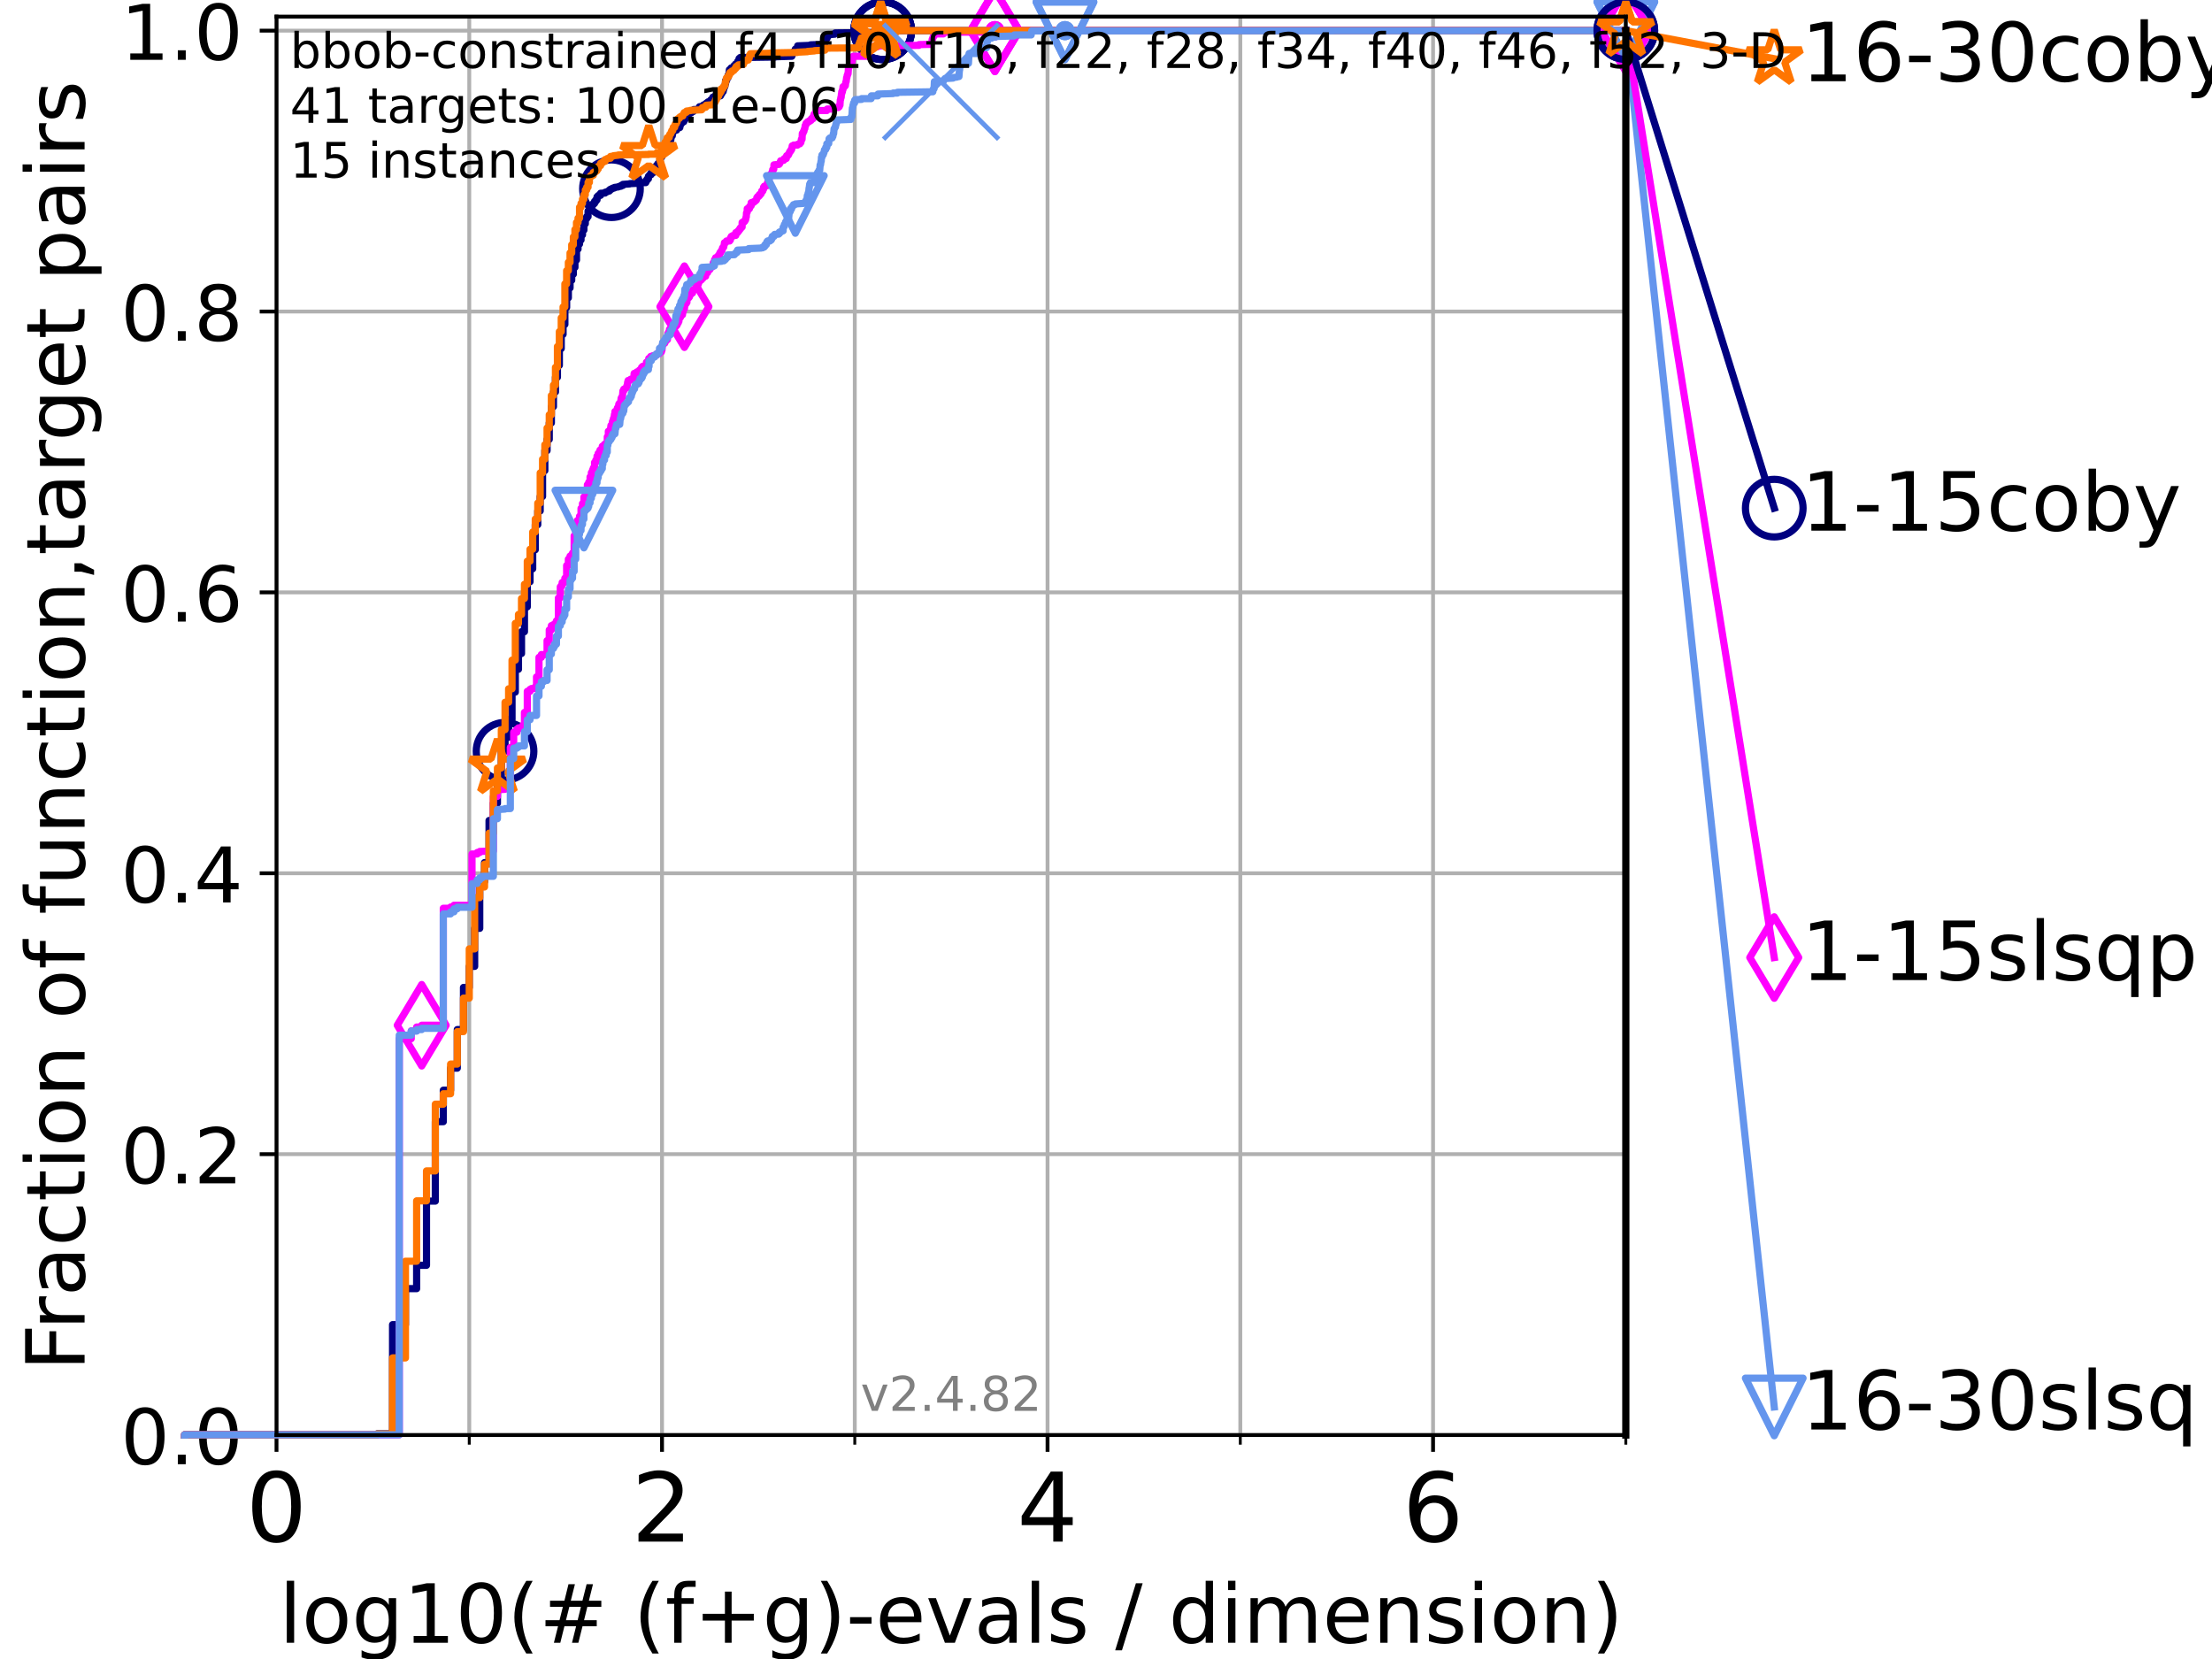 <?xml version="1.0" encoding="utf-8" standalone="no"?>
<!DOCTYPE svg PUBLIC "-//W3C//DTD SVG 1.1//EN"
  "http://www.w3.org/Graphics/SVG/1.1/DTD/svg11.dtd">
<!-- Created with matplotlib (https://matplotlib.org/) -->
<svg height="345.6pt" version="1.1" viewBox="0 0 460.8 345.6" width="460.8pt" xmlns="http://www.w3.org/2000/svg" xmlns:xlink="http://www.w3.org/1999/xlink">
 <defs>
  <style type="text/css">*{stroke-linecap:butt;stroke-linejoin:round;}</style>
 </defs>
 <g id="figure_1">
  <g id="patch_1">
   <path d="M 0 345.6 
L 460.8 345.6 
L 460.8 0 
L 0 0 
z
" style="fill:#ffffff;"/>
  </g>
  <g id="axes_1">
   <g id="patch_2">
    <path d="M 57.6 298.944 
L 338.688 298.944 
L 338.688 3.456 
L 57.6 3.456 
z
" style="fill:#ffffff;"/>
   </g>
   <g id="matplotlib.axis_1">
    <g id="xtick_1">
     <g id="line2d_1">
      <path clip-path="url(#pd983f6fb15)" d="M 57.6 298.944 
L 57.6 3.456 
" style="fill:none;stroke:#b0b0b0;stroke-linecap:square;stroke-width:0.8;"/>
     </g>
     <g id="line2d_2">
      <defs>
       <path d="M 0 0 
L 0 3.5 
" id="m123e8cefa7" style="stroke:#000000;stroke-width:0.8;"/>
      </defs>
      <g>
       <use style="stroke:#000000;stroke-width:0.8;" x="57.6" xlink:href="#m123e8cefa7" y="298.944"/>
      </g>
     </g>
     <g id="text_1">
      <!-- 0 -->
      <g transform="translate(51.237 321.141)scale(0.2 -0.2)">
       <defs>
        <path d="M 31.781 66.406 
Q 24.172 66.406 20.328 58.906 
Q 16.5 51.422 16.5 36.375 
Q 16.5 21.391 20.328 13.891 
Q 24.172 6.391 31.781 6.391 
Q 39.453 6.391 43.281 13.891 
Q 47.125 21.391 47.125 36.375 
Q 47.125 51.422 43.281 58.906 
Q 39.453 66.406 31.781 66.406 
z
M 31.781 74.219 
Q 44.047 74.219 50.516 64.516 
Q 56.984 54.828 56.984 36.375 
Q 56.984 17.969 50.516 8.266 
Q 44.047 -1.422 31.781 -1.422 
Q 19.531 -1.422 13.062 8.266 
Q 6.594 17.969 6.594 36.375 
Q 6.594 54.828 13.062 64.516 
Q 19.531 74.219 31.781 74.219 
z
" id="DejaVuSans-48"/>
       </defs>
       <use xlink:href="#DejaVuSans-48"/>
      </g>
     </g>
    </g>
    <g id="xtick_2">
     <g id="line2d_3">
      <path clip-path="url(#pd983f6fb15)" d="M 137.911 298.944 
L 137.911 3.456 
" style="fill:none;stroke:#b0b0b0;stroke-linecap:square;stroke-width:0.8;"/>
     </g>
     <g id="line2d_4">
      <g>
       <use style="stroke:#000000;stroke-width:0.8;" x="137.911" xlink:href="#m123e8cefa7" y="298.944"/>
      </g>
     </g>
     <g id="text_2">
      <!-- 2 -->
      <g transform="translate(131.548 321.141)scale(0.2 -0.2)">
       <defs>
        <path d="M 19.188 8.297 
L 53.609 8.297 
L 53.609 0 
L 7.328 0 
L 7.328 8.297 
Q 12.938 14.109 22.625 23.891 
Q 32.328 33.688 34.812 36.531 
Q 39.547 41.844 41.422 45.531 
Q 43.312 49.219 43.312 52.781 
Q 43.312 58.594 39.234 62.25 
Q 35.156 65.922 28.609 65.922 
Q 23.969 65.922 18.812 64.312 
Q 13.672 62.703 7.812 59.422 
L 7.812 69.391 
Q 13.766 71.781 18.938 73 
Q 24.125 74.219 28.422 74.219 
Q 39.75 74.219 46.484 68.547 
Q 53.219 62.891 53.219 53.422 
Q 53.219 48.922 51.531 44.891 
Q 49.859 40.875 45.406 35.406 
Q 44.188 33.984 37.641 27.219 
Q 31.109 20.453 19.188 8.297 
z
" id="DejaVuSans-50"/>
       </defs>
       <use xlink:href="#DejaVuSans-50"/>
      </g>
     </g>
    </g>
    <g id="xtick_3">
     <g id="line2d_5">
      <path clip-path="url(#pd983f6fb15)" d="M 218.222 298.944 
L 218.222 3.456 
" style="fill:none;stroke:#b0b0b0;stroke-linecap:square;stroke-width:0.8;"/>
     </g>
     <g id="line2d_6">
      <g>
       <use style="stroke:#000000;stroke-width:0.8;" x="218.222" xlink:href="#m123e8cefa7" y="298.944"/>
      </g>
     </g>
     <g id="text_3">
      <!-- 4 -->
      <g transform="translate(211.859 321.141)scale(0.2 -0.2)">
       <defs>
        <path d="M 37.797 64.312 
L 12.891 25.391 
L 37.797 25.391 
z
M 35.203 72.906 
L 47.609 72.906 
L 47.609 25.391 
L 58.016 25.391 
L 58.016 17.188 
L 47.609 17.188 
L 47.609 0 
L 37.797 0 
L 37.797 17.188 
L 4.891 17.188 
L 4.891 26.703 
z
" id="DejaVuSans-52"/>
       </defs>
       <use xlink:href="#DejaVuSans-52"/>
      </g>
     </g>
    </g>
    <g id="xtick_4">
     <g id="line2d_7">
      <path clip-path="url(#pd983f6fb15)" d="M 298.533 298.944 
L 298.533 3.456 
" style="fill:none;stroke:#b0b0b0;stroke-linecap:square;stroke-width:0.8;"/>
     </g>
     <g id="line2d_8">
      <g>
       <use style="stroke:#000000;stroke-width:0.8;" x="298.533" xlink:href="#m123e8cefa7" y="298.944"/>
      </g>
     </g>
     <g id="text_4">
      <!-- 6 -->
      <g transform="translate(292.17 321.141)scale(0.2 -0.2)">
       <defs>
        <path d="M 33.016 40.375 
Q 26.375 40.375 22.484 35.828 
Q 18.609 31.297 18.609 23.391 
Q 18.609 15.531 22.484 10.953 
Q 26.375 6.391 33.016 6.391 
Q 39.656 6.391 43.531 10.953 
Q 47.406 15.531 47.406 23.391 
Q 47.406 31.297 43.531 35.828 
Q 39.656 40.375 33.016 40.375 
z
M 52.594 71.297 
L 52.594 62.312 
Q 48.875 64.062 45.094 64.984 
Q 41.312 65.922 37.594 65.922 
Q 27.828 65.922 22.672 59.328 
Q 17.531 52.734 16.797 39.406 
Q 19.672 43.656 24.016 45.922 
Q 28.375 48.188 33.594 48.188 
Q 44.578 48.188 50.953 41.516 
Q 57.328 34.859 57.328 23.391 
Q 57.328 12.156 50.688 5.359 
Q 44.047 -1.422 33.016 -1.422 
Q 20.359 -1.422 13.672 8.266 
Q 6.984 17.969 6.984 36.375 
Q 6.984 53.656 15.188 63.938 
Q 23.391 74.219 37.203 74.219 
Q 40.922 74.219 44.703 73.484 
Q 48.484 72.75 52.594 71.297 
z
" id="DejaVuSans-54"/>
       </defs>
       <use xlink:href="#DejaVuSans-54"/>
      </g>
     </g>
    </g>
    <g id="xtick_5">
     <g id="line2d_9">
      <path clip-path="url(#pd983f6fb15)" d="M 97.755 298.944 
L 97.755 3.456 
" style="fill:none;stroke:#b0b0b0;stroke-linecap:square;stroke-width:0.8;"/>
     </g>
     <g id="line2d_10">
      <defs>
       <path d="M 0 0 
L 0 2 
" id="m98731483e0" style="stroke:#000000;stroke-width:0.6;"/>
      </defs>
      <g>
       <use style="stroke:#000000;stroke-width:0.6;" x="97.755" xlink:href="#m98731483e0" y="298.944"/>
      </g>
     </g>
    </g>
    <g id="xtick_6">
     <g id="line2d_11">
      <path clip-path="url(#pd983f6fb15)" d="M 178.066 298.944 
L 178.066 3.456 
" style="fill:none;stroke:#b0b0b0;stroke-linecap:square;stroke-width:0.8;"/>
     </g>
     <g id="line2d_12">
      <g>
       <use style="stroke:#000000;stroke-width:0.6;" x="178.066" xlink:href="#m98731483e0" y="298.944"/>
      </g>
     </g>
    </g>
    <g id="xtick_7">
     <g id="line2d_13">
      <path clip-path="url(#pd983f6fb15)" d="M 258.377 298.944 
L 258.377 3.456 
" style="fill:none;stroke:#b0b0b0;stroke-linecap:square;stroke-width:0.8;"/>
     </g>
     <g id="line2d_14">
      <g>
       <use style="stroke:#000000;stroke-width:0.6;" x="258.377" xlink:href="#m98731483e0" y="298.944"/>
      </g>
     </g>
    </g>
    <g id="xtick_8">
     <g id="line2d_15">
      <path clip-path="url(#pd983f6fb15)" d="M 338.688 298.944 
L 338.688 3.456 
" style="fill:none;stroke:#b0b0b0;stroke-linecap:square;stroke-width:0.8;"/>
     </g>
     <g id="line2d_16">
      <g>
       <use style="stroke:#000000;stroke-width:0.6;" x="338.688" xlink:href="#m98731483e0" y="298.944"/>
      </g>
     </g>
    </g>
    <g id="text_5">
     <!-- log10(# (f+g)-evals / dimension) -->
     <g transform="translate(58.145 342.218)scale(0.17 -0.17)">
      <defs>
       <path d="M 9.422 75.984 
L 18.406 75.984 
L 18.406 0 
L 9.422 0 
z
" id="DejaVuSans-108"/>
       <path d="M 30.609 48.391 
Q 23.391 48.391 19.188 42.75 
Q 14.984 37.109 14.984 27.297 
Q 14.984 17.484 19.156 11.844 
Q 23.344 6.203 30.609 6.203 
Q 37.797 6.203 41.984 11.859 
Q 46.188 17.531 46.188 27.297 
Q 46.188 37.016 41.984 42.703 
Q 37.797 48.391 30.609 48.391 
z
M 30.609 56 
Q 42.328 56 49.016 48.375 
Q 55.719 40.766 55.719 27.297 
Q 55.719 13.875 49.016 6.219 
Q 42.328 -1.422 30.609 -1.422 
Q 18.844 -1.422 12.172 6.219 
Q 5.516 13.875 5.516 27.297 
Q 5.516 40.766 12.172 48.375 
Q 18.844 56 30.609 56 
z
" id="DejaVuSans-111"/>
       <path d="M 45.406 27.984 
Q 45.406 37.75 41.375 43.109 
Q 37.359 48.484 30.078 48.484 
Q 22.859 48.484 18.828 43.109 
Q 14.797 37.75 14.797 27.984 
Q 14.797 18.266 18.828 12.891 
Q 22.859 7.516 30.078 7.516 
Q 37.359 7.516 41.375 12.891 
Q 45.406 18.266 45.406 27.984 
z
M 54.391 6.781 
Q 54.391 -7.172 48.188 -13.984 
Q 42 -20.797 29.203 -20.797 
Q 24.469 -20.797 20.266 -20.094 
Q 16.062 -19.391 12.109 -17.922 
L 12.109 -9.188 
Q 16.062 -11.328 19.922 -12.344 
Q 23.781 -13.375 27.781 -13.375 
Q 36.625 -13.375 41.016 -8.766 
Q 45.406 -4.156 45.406 5.172 
L 45.406 9.625 
Q 42.625 4.781 38.281 2.391 
Q 33.938 0 27.875 0 
Q 17.828 0 11.672 7.656 
Q 5.516 15.328 5.516 27.984 
Q 5.516 40.672 11.672 48.328 
Q 17.828 56 27.875 56 
Q 33.938 56 38.281 53.609 
Q 42.625 51.219 45.406 46.391 
L 45.406 54.688 
L 54.391 54.688 
z
" id="DejaVuSans-103"/>
       <path d="M 12.406 8.297 
L 28.516 8.297 
L 28.516 63.922 
L 10.984 60.406 
L 10.984 69.391 
L 28.422 72.906 
L 38.281 72.906 
L 38.281 8.297 
L 54.391 8.297 
L 54.391 0 
L 12.406 0 
z
" id="DejaVuSans-49"/>
       <path d="M 31 75.875 
Q 24.469 64.656 21.281 53.656 
Q 18.109 42.672 18.109 31.391 
Q 18.109 20.125 21.312 9.062 
Q 24.516 -2 31 -13.188 
L 23.188 -13.188 
Q 15.875 -1.703 12.234 9.375 
Q 8.594 20.453 8.594 31.391 
Q 8.594 42.281 12.203 53.312 
Q 15.828 64.359 23.188 75.875 
z
" id="DejaVuSans-40"/>
       <path d="M 51.125 44 
L 36.922 44 
L 32.812 27.688 
L 47.125 27.688 
z
M 43.797 71.781 
L 38.719 51.516 
L 52.984 51.516 
L 58.109 71.781 
L 65.922 71.781 
L 60.891 51.516 
L 76.125 51.516 
L 76.125 44 
L 58.984 44 
L 54.984 27.688 
L 70.516 27.688 
L 70.516 20.219 
L 53.078 20.219 
L 48 0 
L 40.188 0 
L 45.219 20.219 
L 30.906 20.219 
L 25.875 0 
L 18.016 0 
L 23.094 20.219 
L 7.719 20.219 
L 7.719 27.688 
L 24.906 27.688 
L 29 44 
L 13.281 44 
L 13.281 51.516 
L 30.906 51.516 
L 35.891 71.781 
z
" id="DejaVuSans-35"/>
       <path id="DejaVuSans-32"/>
       <path d="M 37.109 75.984 
L 37.109 68.5 
L 28.516 68.5 
Q 23.688 68.5 21.797 66.547 
Q 19.922 64.594 19.922 59.516 
L 19.922 54.688 
L 34.719 54.688 
L 34.719 47.703 
L 19.922 47.703 
L 19.922 0 
L 10.891 0 
L 10.891 47.703 
L 2.297 47.703 
L 2.297 54.688 
L 10.891 54.688 
L 10.891 58.5 
Q 10.891 67.625 15.141 71.797 
Q 19.391 75.984 28.609 75.984 
z
" id="DejaVuSans-102"/>
       <path d="M 46 62.703 
L 46 35.5 
L 73.188 35.5 
L 73.188 27.203 
L 46 27.203 
L 46 0 
L 37.797 0 
L 37.797 27.203 
L 10.594 27.203 
L 10.594 35.5 
L 37.797 35.5 
L 37.797 62.703 
z
" id="DejaVuSans-43"/>
       <path d="M 8.016 75.875 
L 15.828 75.875 
Q 23.141 64.359 26.781 53.312 
Q 30.422 42.281 30.422 31.391 
Q 30.422 20.453 26.781 9.375 
Q 23.141 -1.703 15.828 -13.188 
L 8.016 -13.188 
Q 14.5 -2 17.703 9.062 
Q 20.906 20.125 20.906 31.391 
Q 20.906 42.672 17.703 53.656 
Q 14.5 64.656 8.016 75.875 
z
" id="DejaVuSans-41"/>
       <path d="M 4.891 31.391 
L 31.203 31.391 
L 31.203 23.391 
L 4.891 23.391 
z
" id="DejaVuSans-45"/>
       <path d="M 56.203 29.594 
L 56.203 25.203 
L 14.891 25.203 
Q 15.484 15.922 20.484 11.062 
Q 25.484 6.203 34.422 6.203 
Q 39.594 6.203 44.453 7.469 
Q 49.312 8.734 54.109 11.281 
L 54.109 2.781 
Q 49.266 0.734 44.188 -0.344 
Q 39.109 -1.422 33.891 -1.422 
Q 20.797 -1.422 13.156 6.188 
Q 5.516 13.812 5.516 26.812 
Q 5.516 40.234 12.766 48.109 
Q 20.016 56 32.328 56 
Q 43.359 56 49.781 48.891 
Q 56.203 41.797 56.203 29.594 
z
M 47.219 32.234 
Q 47.125 39.594 43.094 43.984 
Q 39.062 48.391 32.422 48.391 
Q 24.906 48.391 20.391 44.141 
Q 15.875 39.891 15.188 32.172 
z
" id="DejaVuSans-101"/>
       <path d="M 2.984 54.688 
L 12.5 54.688 
L 29.594 8.797 
L 46.688 54.688 
L 56.203 54.688 
L 35.688 0 
L 23.484 0 
z
" id="DejaVuSans-118"/>
       <path d="M 34.281 27.484 
Q 23.391 27.484 19.188 25 
Q 14.984 22.516 14.984 16.5 
Q 14.984 11.719 18.141 8.906 
Q 21.297 6.109 26.703 6.109 
Q 34.188 6.109 38.703 11.406 
Q 43.219 16.703 43.219 25.484 
L 43.219 27.484 
z
M 52.203 31.203 
L 52.203 0 
L 43.219 0 
L 43.219 8.297 
Q 40.141 3.328 35.547 0.953 
Q 30.953 -1.422 24.312 -1.422 
Q 15.922 -1.422 10.953 3.297 
Q 6 8.016 6 15.922 
Q 6 25.141 12.172 29.828 
Q 18.359 34.516 30.609 34.516 
L 43.219 34.516 
L 43.219 35.406 
Q 43.219 41.609 39.141 45 
Q 35.062 48.391 27.688 48.391 
Q 23 48.391 18.547 47.266 
Q 14.109 46.141 10.016 43.891 
L 10.016 52.203 
Q 14.938 54.109 19.578 55.047 
Q 24.219 56 28.609 56 
Q 40.484 56 46.344 49.844 
Q 52.203 43.703 52.203 31.203 
z
" id="DejaVuSans-97"/>
       <path d="M 44.281 53.078 
L 44.281 44.578 
Q 40.484 46.531 36.375 47.5 
Q 32.281 48.484 27.875 48.484 
Q 21.188 48.484 17.844 46.438 
Q 14.5 44.391 14.5 40.281 
Q 14.5 37.156 16.891 35.375 
Q 19.281 33.594 26.516 31.984 
L 29.594 31.297 
Q 39.156 29.25 43.188 25.516 
Q 47.219 21.781 47.219 15.094 
Q 47.219 7.469 41.188 3.016 
Q 35.156 -1.422 24.609 -1.422 
Q 20.219 -1.422 15.453 -0.562 
Q 10.688 0.297 5.422 2 
L 5.422 11.281 
Q 10.406 8.688 15.234 7.391 
Q 20.062 6.109 24.812 6.109 
Q 31.156 6.109 34.562 8.281 
Q 37.984 10.453 37.984 14.406 
Q 37.984 18.062 35.516 20.016 
Q 33.062 21.969 24.703 23.781 
L 21.578 24.516 
Q 13.234 26.266 9.516 29.906 
Q 5.812 33.547 5.812 39.891 
Q 5.812 47.609 11.281 51.797 
Q 16.75 56 26.812 56 
Q 31.781 56 36.172 55.266 
Q 40.578 54.547 44.281 53.078 
z
" id="DejaVuSans-115"/>
       <path d="M 25.391 72.906 
L 33.688 72.906 
L 8.297 -9.281 
L 0 -9.281 
z
" id="DejaVuSans-47"/>
       <path d="M 45.406 46.391 
L 45.406 75.984 
L 54.391 75.984 
L 54.391 0 
L 45.406 0 
L 45.406 8.203 
Q 42.578 3.328 38.25 0.953 
Q 33.938 -1.422 27.875 -1.422 
Q 17.969 -1.422 11.734 6.484 
Q 5.516 14.406 5.516 27.297 
Q 5.516 40.188 11.734 48.094 
Q 17.969 56 27.875 56 
Q 33.938 56 38.25 53.625 
Q 42.578 51.266 45.406 46.391 
z
M 14.797 27.297 
Q 14.797 17.391 18.875 11.75 
Q 22.953 6.109 30.078 6.109 
Q 37.203 6.109 41.297 11.75 
Q 45.406 17.391 45.406 27.297 
Q 45.406 37.203 41.297 42.844 
Q 37.203 48.484 30.078 48.484 
Q 22.953 48.484 18.875 42.844 
Q 14.797 37.203 14.797 27.297 
z
" id="DejaVuSans-100"/>
       <path d="M 9.422 54.688 
L 18.406 54.688 
L 18.406 0 
L 9.422 0 
z
M 9.422 75.984 
L 18.406 75.984 
L 18.406 64.594 
L 9.422 64.594 
z
" id="DejaVuSans-105"/>
       <path d="M 52 44.188 
Q 55.375 50.25 60.062 53.125 
Q 64.75 56 71.094 56 
Q 79.641 56 84.281 50.016 
Q 88.922 44.047 88.922 33.016 
L 88.922 0 
L 79.891 0 
L 79.891 32.719 
Q 79.891 40.578 77.094 44.375 
Q 74.312 48.188 68.609 48.188 
Q 61.625 48.188 57.562 43.547 
Q 53.516 38.922 53.516 30.906 
L 53.516 0 
L 44.484 0 
L 44.484 32.719 
Q 44.484 40.625 41.703 44.406 
Q 38.922 48.188 33.109 48.188 
Q 26.219 48.188 22.156 43.531 
Q 18.109 38.875 18.109 30.906 
L 18.109 0 
L 9.078 0 
L 9.078 54.688 
L 18.109 54.688 
L 18.109 46.188 
Q 21.188 51.219 25.484 53.609 
Q 29.781 56 35.688 56 
Q 41.656 56 45.828 52.969 
Q 50 49.953 52 44.188 
z
" id="DejaVuSans-109"/>
       <path d="M 54.891 33.016 
L 54.891 0 
L 45.906 0 
L 45.906 32.719 
Q 45.906 40.484 42.875 44.328 
Q 39.844 48.188 33.797 48.188 
Q 26.516 48.188 22.312 43.547 
Q 18.109 38.922 18.109 30.906 
L 18.109 0 
L 9.078 0 
L 9.078 54.688 
L 18.109 54.688 
L 18.109 46.188 
Q 21.344 51.125 25.703 53.562 
Q 30.078 56 35.797 56 
Q 45.219 56 50.047 50.172 
Q 54.891 44.344 54.891 33.016 
z
" id="DejaVuSans-110"/>
      </defs>
      <use xlink:href="#DejaVuSans-108"/>
      <use x="27.783" xlink:href="#DejaVuSans-111"/>
      <use x="88.965" xlink:href="#DejaVuSans-103"/>
      <use x="152.441" xlink:href="#DejaVuSans-49"/>
      <use x="216.064" xlink:href="#DejaVuSans-48"/>
      <use x="279.688" xlink:href="#DejaVuSans-40"/>
      <use x="318.701" xlink:href="#DejaVuSans-35"/>
      <use x="402.49" xlink:href="#DejaVuSans-32"/>
      <use x="434.277" xlink:href="#DejaVuSans-40"/>
      <use x="473.291" xlink:href="#DejaVuSans-102"/>
      <use x="508.496" xlink:href="#DejaVuSans-43"/>
      <use x="592.285" xlink:href="#DejaVuSans-103"/>
      <use x="655.762" xlink:href="#DejaVuSans-41"/>
      <use x="694.775" xlink:href="#DejaVuSans-45"/>
      <use x="730.859" xlink:href="#DejaVuSans-101"/>
      <use x="792.383" xlink:href="#DejaVuSans-118"/>
      <use x="851.562" xlink:href="#DejaVuSans-97"/>
      <use x="912.842" xlink:href="#DejaVuSans-108"/>
      <use x="940.625" xlink:href="#DejaVuSans-115"/>
      <use x="992.725" xlink:href="#DejaVuSans-32"/>
      <use x="1024.512" xlink:href="#DejaVuSans-47"/>
      <use x="1058.203" xlink:href="#DejaVuSans-32"/>
      <use x="1089.99" xlink:href="#DejaVuSans-100"/>
      <use x="1153.467" xlink:href="#DejaVuSans-105"/>
      <use x="1181.25" xlink:href="#DejaVuSans-109"/>
      <use x="1278.662" xlink:href="#DejaVuSans-101"/>
      <use x="1340.186" xlink:href="#DejaVuSans-110"/>
      <use x="1403.564" xlink:href="#DejaVuSans-115"/>
      <use x="1455.664" xlink:href="#DejaVuSans-105"/>
      <use x="1483.447" xlink:href="#DejaVuSans-111"/>
      <use x="1544.629" xlink:href="#DejaVuSans-110"/>
      <use x="1608.008" xlink:href="#DejaVuSans-41"/>
     </g>
    </g>
   </g>
   <g id="matplotlib.axis_2">
    <g id="ytick_1">
     <g id="line2d_17">
      <path clip-path="url(#pd983f6fb15)" d="M 57.6 298.944 
L 338.688 298.944 
" style="fill:none;stroke:#b0b0b0;stroke-linecap:square;stroke-width:0.8;"/>
     </g>
     <g id="line2d_18">
      <defs>
       <path d="M 0 0 
L -3.5 0 
" id="m18b687b1ed" style="stroke:#000000;stroke-width:0.8;"/>
      </defs>
      <g>
       <use style="stroke:#000000;stroke-width:0.8;" x="57.6" xlink:href="#m18b687b1ed" y="298.944"/>
      </g>
     </g>
     <g id="text_6">
      <!-- 0.0 -->
      <g transform="translate(25.155 305.023)scale(0.16 -0.16)">
       <defs>
        <path d="M 10.688 12.406 
L 21 12.406 
L 21 0 
L 10.688 0 
z
" id="DejaVuSans-46"/>
       </defs>
       <use xlink:href="#DejaVuSans-48"/>
       <use x="63.623" xlink:href="#DejaVuSans-46"/>
       <use x="95.41" xlink:href="#DejaVuSans-48"/>
      </g>
     </g>
    </g>
    <g id="ytick_2">
     <g id="line2d_19">
      <path clip-path="url(#pd983f6fb15)" d="M 57.6 240.432 
L 338.688 240.432 
" style="fill:none;stroke:#b0b0b0;stroke-linecap:square;stroke-width:0.8;"/>
     </g>
     <g id="line2d_20">
      <g>
       <use style="stroke:#000000;stroke-width:0.8;" x="57.6" xlink:href="#m18b687b1ed" y="240.432"/>
      </g>
     </g>
     <g id="text_7">
      <!-- 0.2 -->
      <g transform="translate(25.155 246.51)scale(0.16 -0.16)">
       <use xlink:href="#DejaVuSans-48"/>
       <use x="63.623" xlink:href="#DejaVuSans-46"/>
       <use x="95.41" xlink:href="#DejaVuSans-50"/>
      </g>
     </g>
    </g>
    <g id="ytick_3">
     <g id="line2d_21">
      <path clip-path="url(#pd983f6fb15)" d="M 57.6 181.919 
L 338.688 181.919 
" style="fill:none;stroke:#b0b0b0;stroke-linecap:square;stroke-width:0.8;"/>
     </g>
     <g id="line2d_22">
      <g>
       <use style="stroke:#000000;stroke-width:0.8;" x="57.6" xlink:href="#m18b687b1ed" y="181.919"/>
      </g>
     </g>
     <g id="text_8">
      <!-- 0.4 -->
      <g transform="translate(25.155 187.998)scale(0.16 -0.16)">
       <use xlink:href="#DejaVuSans-48"/>
       <use x="63.623" xlink:href="#DejaVuSans-46"/>
       <use x="95.41" xlink:href="#DejaVuSans-52"/>
      </g>
     </g>
    </g>
    <g id="ytick_4">
     <g id="line2d_23">
      <path clip-path="url(#pd983f6fb15)" d="M 57.6 123.407 
L 338.688 123.407 
" style="fill:none;stroke:#b0b0b0;stroke-linecap:square;stroke-width:0.8;"/>
     </g>
     <g id="line2d_24">
      <g>
       <use style="stroke:#000000;stroke-width:0.8;" x="57.6" xlink:href="#m18b687b1ed" y="123.407"/>
      </g>
     </g>
     <g id="text_9">
      <!-- 0.6 -->
      <g transform="translate(25.155 129.485)scale(0.16 -0.16)">
       <use xlink:href="#DejaVuSans-48"/>
       <use x="63.623" xlink:href="#DejaVuSans-46"/>
       <use x="95.41" xlink:href="#DejaVuSans-54"/>
      </g>
     </g>
    </g>
    <g id="ytick_5">
     <g id="line2d_25">
      <path clip-path="url(#pd983f6fb15)" d="M 57.6 64.894 
L 338.688 64.894 
" style="fill:none;stroke:#b0b0b0;stroke-linecap:square;stroke-width:0.8;"/>
     </g>
     <g id="line2d_26">
      <g>
       <use style="stroke:#000000;stroke-width:0.8;" x="57.6" xlink:href="#m18b687b1ed" y="64.894"/>
      </g>
     </g>
     <g id="text_10">
      <!-- 0.8 -->
      <g transform="translate(25.155 70.973)scale(0.16 -0.16)">
       <defs>
        <path d="M 31.781 34.625 
Q 24.75 34.625 20.719 30.859 
Q 16.703 27.094 16.703 20.516 
Q 16.703 13.922 20.719 10.156 
Q 24.75 6.391 31.781 6.391 
Q 38.812 6.391 42.859 10.172 
Q 46.922 13.969 46.922 20.516 
Q 46.922 27.094 42.891 30.859 
Q 38.875 34.625 31.781 34.625 
z
M 21.922 38.812 
Q 15.578 40.375 12.031 44.719 
Q 8.5 49.078 8.5 55.328 
Q 8.5 64.062 14.719 69.141 
Q 20.953 74.219 31.781 74.219 
Q 42.672 74.219 48.875 69.141 
Q 55.078 64.062 55.078 55.328 
Q 55.078 49.078 51.531 44.719 
Q 48 40.375 41.703 38.812 
Q 48.828 37.156 52.797 32.312 
Q 56.781 27.484 56.781 20.516 
Q 56.781 9.906 50.312 4.234 
Q 43.844 -1.422 31.781 -1.422 
Q 19.734 -1.422 13.25 4.234 
Q 6.781 9.906 6.781 20.516 
Q 6.781 27.484 10.781 32.312 
Q 14.797 37.156 21.922 38.812 
z
M 18.312 54.391 
Q 18.312 48.734 21.844 45.562 
Q 25.391 42.391 31.781 42.391 
Q 38.141 42.391 41.719 45.562 
Q 45.312 48.734 45.312 54.391 
Q 45.312 60.062 41.719 63.234 
Q 38.141 66.406 31.781 66.406 
Q 25.391 66.406 21.844 63.234 
Q 18.312 60.062 18.312 54.391 
z
" id="DejaVuSans-56"/>
       </defs>
       <use xlink:href="#DejaVuSans-48"/>
       <use x="63.623" xlink:href="#DejaVuSans-46"/>
       <use x="95.41" xlink:href="#DejaVuSans-56"/>
      </g>
     </g>
    </g>
    <g id="ytick_6">
     <g id="line2d_27">
      <path clip-path="url(#pd983f6fb15)" d="M 57.6 6.382 
L 338.688 6.382 
" style="fill:none;stroke:#b0b0b0;stroke-linecap:square;stroke-width:0.8;"/>
     </g>
     <g id="line2d_28">
      <g>
       <use style="stroke:#000000;stroke-width:0.8;" x="57.6" xlink:href="#m18b687b1ed" y="6.382"/>
      </g>
     </g>
     <g id="text_11">
      <!-- 1.0 -->
      <g transform="translate(25.155 12.46)scale(0.16 -0.16)">
       <use xlink:href="#DejaVuSans-49"/>
       <use x="63.623" xlink:href="#DejaVuSans-46"/>
       <use x="95.41" xlink:href="#DejaVuSans-48"/>
      </g>
     </g>
    </g>
    <g id="text_12">
     <!-- Fraction of function,target pairs -->
     <g transform="translate(17.62 285.585)rotate(-90)scale(0.17 -0.17)">
      <defs>
       <path d="M 9.812 72.906 
L 51.703 72.906 
L 51.703 64.594 
L 19.672 64.594 
L 19.672 43.109 
L 48.578 43.109 
L 48.578 34.812 
L 19.672 34.812 
L 19.672 0 
L 9.812 0 
z
" id="DejaVuSans-70"/>
       <path d="M 41.109 46.297 
Q 39.594 47.172 37.812 47.578 
Q 36.031 48 33.891 48 
Q 26.266 48 22.188 43.047 
Q 18.109 38.094 18.109 28.812 
L 18.109 0 
L 9.078 0 
L 9.078 54.688 
L 18.109 54.688 
L 18.109 46.188 
Q 20.953 51.172 25.484 53.578 
Q 30.031 56 36.531 56 
Q 37.453 56 38.578 55.875 
Q 39.703 55.766 41.062 55.516 
z
" id="DejaVuSans-114"/>
       <path d="M 48.781 52.594 
L 48.781 44.188 
Q 44.969 46.297 41.141 47.344 
Q 37.312 48.391 33.406 48.391 
Q 24.656 48.391 19.812 42.844 
Q 14.984 37.312 14.984 27.297 
Q 14.984 17.281 19.812 11.734 
Q 24.656 6.203 33.406 6.203 
Q 37.312 6.203 41.141 7.25 
Q 44.969 8.297 48.781 10.406 
L 48.781 2.094 
Q 45.016 0.344 40.984 -0.531 
Q 36.969 -1.422 32.422 -1.422 
Q 20.062 -1.422 12.781 6.344 
Q 5.516 14.109 5.516 27.297 
Q 5.516 40.672 12.859 48.328 
Q 20.219 56 33.016 56 
Q 37.156 56 41.109 55.141 
Q 45.062 54.297 48.781 52.594 
z
" id="DejaVuSans-99"/>
       <path d="M 18.312 70.219 
L 18.312 54.688 
L 36.812 54.688 
L 36.812 47.703 
L 18.312 47.703 
L 18.312 18.016 
Q 18.312 11.328 20.141 9.422 
Q 21.969 7.516 27.594 7.516 
L 36.812 7.516 
L 36.812 0 
L 27.594 0 
Q 17.188 0 13.234 3.875 
Q 9.281 7.766 9.281 18.016 
L 9.281 47.703 
L 2.688 47.703 
L 2.688 54.688 
L 9.281 54.688 
L 9.281 70.219 
z
" id="DejaVuSans-116"/>
       <path d="M 8.5 21.578 
L 8.5 54.688 
L 17.484 54.688 
L 17.484 21.922 
Q 17.484 14.156 20.5 10.266 
Q 23.531 6.391 29.594 6.391 
Q 36.859 6.391 41.078 11.031 
Q 45.312 15.672 45.312 23.688 
L 45.312 54.688 
L 54.297 54.688 
L 54.297 0 
L 45.312 0 
L 45.312 8.406 
Q 42.047 3.422 37.719 1 
Q 33.406 -1.422 27.688 -1.422 
Q 18.266 -1.422 13.375 4.438 
Q 8.5 10.297 8.5 21.578 
z
M 31.109 56 
z
" id="DejaVuSans-117"/>
       <path d="M 11.719 12.406 
L 22.016 12.406 
L 22.016 4 
L 14.016 -11.625 
L 7.719 -11.625 
L 11.719 4 
z
" id="DejaVuSans-44"/>
       <path d="M 18.109 8.203 
L 18.109 -20.797 
L 9.078 -20.797 
L 9.078 54.688 
L 18.109 54.688 
L 18.109 46.391 
Q 20.953 51.266 25.266 53.625 
Q 29.594 56 35.594 56 
Q 45.562 56 51.781 48.094 
Q 58.016 40.188 58.016 27.297 
Q 58.016 14.406 51.781 6.484 
Q 45.562 -1.422 35.594 -1.422 
Q 29.594 -1.422 25.266 0.953 
Q 20.953 3.328 18.109 8.203 
z
M 48.688 27.297 
Q 48.688 37.203 44.609 42.844 
Q 40.531 48.484 33.406 48.484 
Q 26.266 48.484 22.188 42.844 
Q 18.109 37.203 18.109 27.297 
Q 18.109 17.391 22.188 11.75 
Q 26.266 6.109 33.406 6.109 
Q 40.531 6.109 44.609 11.75 
Q 48.688 17.391 48.688 27.297 
z
" id="DejaVuSans-112"/>
      </defs>
      <use xlink:href="#DejaVuSans-70"/>
      <use x="50.27" xlink:href="#DejaVuSans-114"/>
      <use x="91.383" xlink:href="#DejaVuSans-97"/>
      <use x="152.662" xlink:href="#DejaVuSans-99"/>
      <use x="207.643" xlink:href="#DejaVuSans-116"/>
      <use x="246.852" xlink:href="#DejaVuSans-105"/>
      <use x="274.635" xlink:href="#DejaVuSans-111"/>
      <use x="335.816" xlink:href="#DejaVuSans-110"/>
      <use x="399.195" xlink:href="#DejaVuSans-32"/>
      <use x="430.982" xlink:href="#DejaVuSans-111"/>
      <use x="492.164" xlink:href="#DejaVuSans-102"/>
      <use x="527.369" xlink:href="#DejaVuSans-32"/>
      <use x="559.156" xlink:href="#DejaVuSans-102"/>
      <use x="594.361" xlink:href="#DejaVuSans-117"/>
      <use x="657.74" xlink:href="#DejaVuSans-110"/>
      <use x="721.119" xlink:href="#DejaVuSans-99"/>
      <use x="776.1" xlink:href="#DejaVuSans-116"/>
      <use x="815.309" xlink:href="#DejaVuSans-105"/>
      <use x="843.092" xlink:href="#DejaVuSans-111"/>
      <use x="904.273" xlink:href="#DejaVuSans-110"/>
      <use x="967.652" xlink:href="#DejaVuSans-44"/>
      <use x="999.439" xlink:href="#DejaVuSans-116"/>
      <use x="1038.648" xlink:href="#DejaVuSans-97"/>
      <use x="1099.928" xlink:href="#DejaVuSans-114"/>
      <use x="1139.291" xlink:href="#DejaVuSans-103"/>
      <use x="1202.768" xlink:href="#DejaVuSans-101"/>
      <use x="1264.291" xlink:href="#DejaVuSans-116"/>
      <use x="1303.5" xlink:href="#DejaVuSans-32"/>
      <use x="1335.287" xlink:href="#DejaVuSans-112"/>
      <use x="1398.764" xlink:href="#DejaVuSans-97"/>
      <use x="1460.043" xlink:href="#DejaVuSans-105"/>
      <use x="1487.826" xlink:href="#DejaVuSans-114"/>
      <use x="1528.939" xlink:href="#DejaVuSans-115"/>
     </g>
    </g>
   </g>
   <g id="line2d_29">
    <defs>
     <path d="M 0 1.5 
C 0.398 1.5 0.779 1.342 1.061 1.061 
C 1.342 0.779 1.5 0.398 1.5 0 
C 1.5 -0.398 1.342 -0.779 1.061 -1.061 
C 0.779 -1.342 0.398 -1.5 0 -1.5 
C -0.398 -1.5 -0.779 -1.342 -1.061 -1.061 
C -1.342 -0.779 -1.5 -0.398 -1.5 0 
C -1.5 0.398 -1.342 0.779 -1.061 1.061 
C -0.779 1.342 -0.398 1.5 0 1.5 
z
" id="m1cac1c1cc4" style="stroke:#000080;"/>
    </defs>
    <g>
     <use style="fill:#000080;stroke:#000080;" x="183.88" xlink:href="#m1cac1c1cc4" y="6.382"/>
     <use style="fill:#000080;stroke:#000080;" x="183.88" xlink:href="#m1cac1c1cc4" y="6.382"/>
    </g>
   </g>
   <g id="line2d_30">
    <path d="M 38.441 298.944 
L 38.441 298.891 
L 78.596 298.891 
L 78.596 298.68 
L 81.776 298.68 
L 81.776 275.951 
L 84.464 275.951 
L 84.464 268.446 
L 86.793 268.446 
L 86.793 263.583 
L 88.847 263.583 
L 88.847 250.21 
L 90.684 250.21 
L 90.684 233.666 
L 92.347 233.666 
L 92.347 227.112 
L 93.864 227.112 
L 93.864 222.513 
L 95.26 222.513 
L 95.26 214.479 
L 96.552 214.479 
L 96.552 205.705 
L 97.755 205.705 
L 97.755 201.317 
L 98.881 201.317 
L 98.881 193.389 
L 99.938 193.389 
L 99.938 183.663 
L 100.935 183.663 
L 100.935 179.699 
L 101.878 179.699 
L 101.878 170.925 
L 102.772 170.925 
L 102.772 167.331 
L 103.623 167.331 
L 103.623 163.472 
L 104.435 163.472 
L 104.435 156.495 
L 105.21 156.495 
L 105.21 153.588 
L 105.952 153.588 
L 105.952 149.888 
L 106.664 149.888 
L 106.664 144.179 
L 107.348 144.179 
L 107.348 139.422 
L 108.006 139.422 
L 108.006 136.145 
L 108.64 136.145 
L 108.64 131.599 
L 109.252 131.599 
L 109.252 126.419 
L 109.843 126.419 
L 109.843 121.187 
L 110.415 121.187 
L 110.415 118.491 
L 110.969 118.491 
L 110.969 114.527 
L 111.506 114.527 
L 111.506 109.294 
L 112.026 109.294 
L 112.026 106.44 
L 112.532 106.44 
L 112.532 103.427 
L 113.023 103.427 
L 113.023 98.035 
L 113.501 98.035 
L 113.501 93.86 
L 113.966 93.86 
L 113.966 91.534 
L 114.419 91.534 
L 114.419 88.098 
L 114.86 88.098 
L 114.86 84.715 
L 115.291 84.715 
L 115.291 81.65 
L 115.711 81.65 
L 115.711 78.584 
L 116.122 78.584 
L 116.122 76.1 
L 116.523 76.1 
L 116.523 72.611 
L 116.914 72.611 
L 116.914 69.651 
L 117.298 69.651 
L 117.298 67.59 
L 117.673 67.59 
L 117.673 64.048 
L 118.04 64.048 
L 118.04 62.04 
L 118.4 62.04 
L 118.4 59.978 
L 118.752 59.978 
L 118.752 58.393 
L 119.097 58.393 
L 119.097 57.124 
L 119.436 57.124 
L 119.436 55.697 
L 119.768 55.697 
L 119.768 54.164 
L 120.094 54.164 
L 120.094 51.891 
L 120.414 51.891 
L 120.414 50.834 
L 120.728 50.834 
L 120.728 49.988 
L 121.037 49.988 
L 121.037 48.931 
L 121.34 48.931 
L 121.34 47.927 
L 121.638 47.927 
L 121.638 46.606 
L 121.931 46.606 
L 121.931 45.549 
L 122.22 45.549 
L 122.22 45.126 
L 122.503 45.126 
L 122.503 43.963 
L 122.782 43.963 
L 122.782 43.223 
L 123.057 43.223 
L 123.057 42.853 
L 123.327 42.853 
L 123.327 42.641 
L 123.594 42.641 
L 123.594 42.377 
L 123.856 42.377 
L 123.856 41.954 
L 124.114 41.954 
L 124.114 41.637 
L 124.369 41.637 
L 124.369 41.003 
L 124.62 41.003 
L 124.62 40.739 
L 125.111 40.686 
L 125.111 40.263 
L 126.054 40.21 
L 126.054 40.051 
L 126.507 39.946 
L 126.507 39.893 
L 126.948 39.787 
L 126.948 39.576 
L 127.165 39.576 
L 127.165 39.417 
L 127.59 39.311 
L 127.59 39.206 
L 128.006 39.153 
L 128.006 39.047 
L 128.808 38.941 
L 128.808 38.889 
L 129.386 38.783 
L 129.386 38.624 
L 129.761 38.624 
L 129.761 38.413 
L 131.185 38.307 
L 131.185 38.254 
L 133.652 38.149 
L 133.726 38.043 
L 134.521 38.043 
L 134.521 37.779 
L 134.661 37.779 
L 134.661 37.514 
L 134.801 37.514 
L 134.801 37.303 
L 135.077 37.25 
L 135.077 36.721 
L 135.213 36.721 
L 135.213 36.563 
L 135.348 36.563 
L 135.348 36.404 
L 135.615 36.404 
L 135.615 36.034 
L 136.009 36.034 
L 136.009 35.876 
L 136.266 35.77 
L 136.266 35.294 
L 136.393 35.294 
L 136.393 35.136 
L 136.52 35.136 
L 136.52 34.766 
L 136.77 34.766 
L 136.77 34.449 
L 137.016 34.449 
L 137.016 34.131 
L 137.38 34.026 
L 137.38 33.656 
L 137.499 33.656 
L 137.499 32.969 
L 137.618 32.969 
L 137.677 32.704 
L 137.853 32.704 
L 137.853 32.493 
L 137.969 32.493 
L 137.969 32.123 
L 138.084 32.123 
L 138.084 31.859 
L 138.313 31.753 
L 138.313 31.383 
L 138.539 31.383 
L 138.539 31.224 
L 138.651 31.224 
L 138.762 30.643 
L 138.872 30.643 
L 138.982 29.639 
L 139.091 29.639 
L 139.199 29.321 
L 139.731 29.216 
L 139.835 28.37 
L 140.042 28.317 
L 140.145 27.577 
L 140.247 27.577 
L 140.348 27.207 
L 140.944 27.101 
L 141.042 26.731 
L 141.331 26.679 
L 141.331 26.573 
L 141.615 26.573 
L 141.709 25.991 
L 141.802 25.991 
L 141.895 25.621 
L 142.079 25.621 
L 142.079 25.463 
L 142.442 25.357 
L 142.531 25.04 
L 142.62 25.04 
L 142.62 24.829 
L 142.884 24.723 
L 142.971 24.3 
L 143.316 24.194 
L 143.401 23.877 
L 143.486 23.877 
L 143.486 23.507 
L 143.985 23.507 
L 144.067 23.243 
L 144.391 23.243 
L 144.391 23.084 
L 144.55 23.084 
L 144.55 22.82 
L 145.554 22.82 
L 145.554 22.556 
L 145.703 22.556 
L 145.703 22.239 
L 146.503 22.133 
L 146.538 21.869 
L 146.993 21.763 
L 146.993 21.604 
L 147.199 21.499 
L 147.199 21.446 
L 147.47 21.34 
L 147.47 21.234 
L 147.803 21.234 
L 147.803 21.076 
L 148.064 21.076 
L 148.064 20.812 
L 148.258 20.759 
L 148.354 20.547 
L 148.513 20.547 
L 148.513 20.23 
L 148.827 20.23 
L 148.827 20.072 
L 150.086 19.966 
L 150.086 19.754 
L 150.201 19.754 
L 150.201 19.49 
L 150.373 19.49 
L 150.429 19.173 
L 150.655 19.067 
L 150.711 18.644 
L 150.766 18.644 
L 150.877 18.169 
L 150.988 18.063 
L 151.097 17.429 
L 151.152 17.429 
L 151.152 16.794 
L 151.368 16.794 
L 151.422 16.319 
L 151.528 16.319 
L 151.528 16.107 
L 151.687 16.107 
L 151.687 15.632 
L 151.845 15.632 
L 151.949 14.522 
L 152.309 14.469 
L 152.309 14.152 
L 152.712 14.152 
L 152.712 13.94 
L 152.91 13.94 
L 152.91 13.676 
L 153.203 13.676 
L 153.203 13.359 
L 153.49 13.359 
L 153.49 13.147 
L 153.68 13.147 
L 153.68 12.777 
L 153.914 12.777 
L 153.96 12.196 
L 154.19 12.143 
L 154.19 11.984 
L 161.526 11.879 
L 161.526 11.826 
L 164.949 11.72 
L 165.047 11.297 
L 165.218 11.192 
L 165.218 10.927 
L 165.339 10.927 
L 165.339 10.769 
L 165.602 10.663 
L 165.673 10.24 
L 165.932 10.24 
L 165.932 10.082 
L 166.094 10.082 
L 166.163 9.553 
L 168.825 9.447 
L 168.845 9.342 
L 171.755 9.236 
L 171.771 8.549 
L 171.954 8.443 
L 172.036 8.232 
L 172.151 8.126 
L 172.151 8.02 
L 172.281 8.02 
L 172.313 7.544 
L 172.538 7.544 
L 172.554 7.227 
L 173.904 7.122 
L 174.007 6.857 
L 183.788 6.752 
L 183.88 6.382 
L 338.688 6.382 
L 338.688 6.382 
" style="fill:none;stroke:#000080;stroke-linecap:square;stroke-width:1.5;"/>
   </g>
   <g id="line2d_31">
    <defs>
     <path d="M 0 6 
C 1.591 6 3.117 5.368 4.243 4.243 
C 5.368 3.117 6 1.591 6 0 
C 6 -1.591 5.368 -3.117 4.243 -4.243 
C 3.117 -5.368 1.591 -6 0 -6 
C -1.591 -6 -3.117 -5.368 -4.243 -4.243 
C -5.368 -3.117 -6 -1.591 -6 0 
C -6 1.591 -5.368 3.117 -4.243 4.243 
C -3.117 5.368 -1.591 6 0 6 
z
" id="m3170c15929" style="stroke:#000080;stroke-width:1.5;"/>
    </defs>
    <g>
     <use style="fill-opacity:0;stroke:#000080;stroke-width:1.5;" x="105.21" xlink:href="#m3170c15929" y="156.495"/>
     <use style="fill-opacity:0;stroke:#000080;stroke-width:1.5;" x="127.379" xlink:href="#m3170c15929" y="39.311"/>
     <use style="fill-opacity:0;stroke:#000080;stroke-width:1.5;" x="183.88" xlink:href="#m3170c15929" y="6.434"/>
     <use style="fill-opacity:0;stroke:#000080;stroke-width:1.5;" x="183.88" xlink:href="#m3170c15929" y="6.382"/>
     <use style="fill-opacity:0;stroke:#000080;stroke-width:1.5;" x="183.88" xlink:href="#m3170c15929" y="6.382"/>
     <use style="fill-opacity:0;stroke:#000080;stroke-width:1.5;" x="338.688" xlink:href="#m3170c15929" y="6.382"/>
    </g>
   </g>
   <g id="line2d_32">
    <path style="fill:none;stroke:#000080;stroke-linecap:square;stroke-width:1.5;"/>
    <g/>
   </g>
   <g id="line2d_33">
    <defs>
     <path d="M 0 1.5 
C 0.398 1.5 0.779 1.342 1.061 1.061 
C 1.342 0.779 1.5 0.398 1.5 0 
C 1.5 -0.398 1.342 -0.779 1.061 -1.061 
C 0.779 -1.342 0.398 -1.5 0 -1.5 
C -0.398 -1.5 -0.779 -1.342 -1.061 -1.061 
C -1.342 -0.779 -1.5 -0.398 -1.5 0 
C -1.5 0.398 -1.342 0.779 -1.061 1.061 
C -0.779 1.342 -0.398 1.5 0 1.5 
z
" id="m53ac673cd1" style="stroke:#ff00ff;"/>
    </defs>
    <g>
     <use style="fill:#ff00ff;stroke:#ff00ff;" x="207.254" xlink:href="#m53ac673cd1" y="6.382"/>
     <use style="fill:#ff00ff;stroke:#ff00ff;" x="207.254" xlink:href="#m53ac673cd1" y="6.382"/>
    </g>
   </g>
   <g id="line2d_34">
    <path d="M 38.441 298.944 
L 38.441 298.891 
L 83.172 298.891 
L 83.172 216.382 
L 85.667 216.382 
L 85.667 214.743 
L 86.793 214.743 
L 86.793 213.95 
L 87.85 213.95 
L 87.85 213.58 
L 92.347 213.58 
L 92.347 189.213 
L 93.864 189.213 
L 93.864 188.949 
L 94.576 188.949 
L 94.576 188.579 
L 98.327 188.579 
L 98.327 177.902 
L 99.418 177.902 
L 99.418 177.585 
L 99.938 177.585 
L 99.938 177.373 
L 102.772 177.268 
L 102.772 165.956 
L 103.623 165.903 
L 103.623 164.529 
L 105.21 164.423 
L 105.21 164.371 
L 106.312 164.265 
L 106.312 155.702 
L 107.009 155.702 
L 107.009 152.531 
L 107.68 152.531 
L 107.68 151.896 
L 108.006 151.896 
L 108.006 151.632 
L 108.949 151.579 
L 108.949 151.051 
L 109.252 151.051 
L 109.252 148.408 
L 109.843 148.408 
L 109.843 144.021 
L 110.415 144.021 
L 110.415 143.598 
L 110.694 143.598 
L 110.694 143.439 
L 111.506 143.439 
L 111.506 143.069 
L 111.768 143.069 
L 111.768 141.008 
L 112.281 140.902 
L 112.281 136.938 
L 112.779 136.938 
L 112.779 136.356 
L 113.966 136.356 
L 113.966 133.449 
L 114.419 133.449 
L 114.419 131.229 
L 114.86 131.229 
L 114.86 130.331 
L 115.291 130.331 
L 115.291 130.119 
L 115.502 130.119 
L 115.502 129.961 
L 115.918 129.961 
L 115.918 129.327 
L 116.323 129.221 
L 116.323 124.569 
L 116.72 124.517 
L 116.72 122.244 
L 116.914 122.244 
L 116.914 121.979 
L 117.107 121.979 
L 117.107 121.345 
L 117.673 121.292 
L 117.673 120.447 
L 118.04 120.394 
L 118.04 117.804 
L 118.4 117.804 
L 118.4 116.482 
L 118.752 116.429 
L 118.752 115.848 
L 119.097 115.848 
L 119.097 115.531 
L 119.267 115.531 
L 119.267 115.214 
L 119.603 115.214 
L 119.603 111.62 
L 119.932 111.62 
L 119.932 109.294 
L 120.255 109.294 
L 120.255 108.448 
L 120.572 108.448 
L 120.572 108.237 
L 120.728 108.237 
L 120.728 107.55 
L 121.037 107.55 
L 121.037 105.911 
L 121.34 105.911 
L 121.34 104.907 
L 121.638 104.907 
L 121.638 103.532 
L 121.931 103.48 
L 121.931 102.951 
L 122.076 102.951 
L 122.076 102.634 
L 122.362 102.634 
L 122.362 100.995 
L 122.643 100.995 
L 122.643 100.467 
L 122.92 100.467 
L 122.92 99.357 
L 123.193 99.357 
L 123.193 98.458 
L 123.327 98.458 
L 123.327 98.247 
L 123.461 98.247 
L 123.461 97.877 
L 123.594 97.877 
L 123.594 97.507 
L 123.856 97.401 
L 123.856 96.344 
L 124.114 96.344 
L 124.114 95.868 
L 124.369 95.868 
L 124.369 95.022 
L 124.62 95.022 
L 124.62 94.441 
L 124.867 94.441 
L 124.867 94.23 
L 124.989 94.23 
L 124.989 93.754 
L 125.232 93.754 
L 125.232 93.542 
L 125.352 93.542 
L 125.352 93.384 
L 125.471 93.384 
L 125.471 92.961 
L 125.706 92.961 
L 125.706 92.802 
L 125.939 92.802 
L 125.939 92.538 
L 126.282 92.432 
L 126.282 92.327 
L 126.507 92.327 
L 126.507 91.005 
L 126.729 91.005 
L 126.729 89.843 
L 126.948 89.843 
L 127.057 89.525 
L 127.165 89.525 
L 127.272 88.627 
L 127.485 88.521 
L 127.59 87.781 
L 127.695 87.781 
L 127.799 87.147 
L 127.903 87.147 
L 128.006 86.301 
L 128.108 86.301 
L 128.108 85.72 
L 128.511 85.614 
L 128.611 84.98 
L 128.808 84.98 
L 128.905 84.187 
L 129.002 84.187 
L 129.002 84.028 
L 129.291 84.028 
L 129.386 82.971 
L 129.48 82.971 
L 129.48 82.76 
L 129.668 82.76 
L 129.761 81.438 
L 129.945 81.438 
L 129.945 81.068 
L 130.219 80.963 
L 130.309 80.857 
L 130.488 80.857 
L 130.576 80.381 
L 130.665 80.381 
L 130.752 79.588 
L 130.84 79.588 
L 130.84 79.271 
L 131.27 79.218 
L 131.355 79.007 
L 131.856 78.954 
L 131.856 78.743 
L 132.02 78.743 
L 132.101 77.791 
L 132.66 77.738 
L 132.66 77.474 
L 133.125 77.474 
L 133.201 77.104 
L 133.428 77.104 
L 133.428 76.945 
L 133.652 76.893 
L 133.652 76.523 
L 133.873 76.523 
L 133.873 76.311 
L 134.521 76.205 
L 134.521 76.047 
L 134.661 76.047 
L 134.661 75.465 
L 135.145 75.36 
L 135.145 74.673 
L 135.482 74.673 
L 135.549 74.25 
L 136.009 74.144 
L 136.009 74.091 
L 136.77 73.985 
L 136.832 73.668 
L 137.38 73.668 
L 137.439 73.351 
L 137.794 73.298 
L 137.794 72.928 
L 137.911 72.928 
L 137.969 71.977 
L 138.027 71.977 
L 138.027 71.818 
L 138.142 71.818 
L 138.142 71.607 
L 138.483 71.501 
L 138.483 71.025 
L 138.762 71.025 
L 138.762 70.867 
L 139.036 70.761 
L 139.145 69.44 
L 139.307 69.334 
L 139.307 69.123 
L 139.467 69.123 
L 139.467 68.594 
L 139.887 68.488 
L 139.887 68.436 
L 140.196 68.436 
L 140.196 68.277 
L 140.348 68.277 
L 140.348 68.066 
L 140.797 68.013 
L 140.797 67.801 
L 141.042 67.748 
L 141.042 67.378 
L 141.283 67.273 
L 141.379 66.956 
L 141.426 66.956 
L 141.474 66.216 
L 141.756 66.11 
L 141.802 65.687 
L 142.17 65.581 
L 142.261 64.947 
L 142.307 64.947 
L 142.397 64.313 
L 142.576 64.313 
L 142.664 63.626 
L 142.708 63.626 
L 142.797 63.308 
L 142.971 63.203 
L 142.971 62.991 
L 143.101 62.991 
L 143.144 62.304 
L 143.23 62.304 
L 143.316 62.093 
L 143.486 62.04 
L 143.486 61.881 
L 143.612 61.881 
L 143.612 61.564 
L 143.82 61.458 
L 143.903 61.036 
L 144.27 61.036 
L 144.31 60.401 
L 144.63 60.401 
L 144.708 60.19 
L 144.904 60.084 
L 144.982 59.926 
L 145.327 59.82 
L 145.327 59.186 
L 145.479 59.186 
L 145.516 58.816 
L 145.629 58.816 
L 145.629 58.657 
L 145.814 58.551 
L 145.814 58.34 
L 146.144 58.287 
L 146.252 57.97 
L 146.431 57.97 
L 146.538 57.547 
L 146.993 57.547 
L 147.096 56.807 
L 147.402 56.807 
L 147.47 56.278 
L 147.868 56.173 
L 147.868 55.697 
L 148.322 55.644 
L 148.322 55.433 
L 148.576 55.433 
L 148.576 54.746 
L 148.796 54.746 
L 148.858 54.111 
L 148.982 54.111 
L 149.074 53.688 
L 149.347 53.688 
L 149.438 53.477 
L 149.617 53.477 
L 149.676 53.16 
L 149.882 53.16 
L 149.97 52.631 
L 150.144 52.631 
L 150.172 52.367 
L 150.258 52.367 
L 150.258 52.208 
L 150.401 52.208 
L 150.486 51.838 
L 150.514 51.838 
L 150.514 51.627 
L 150.655 51.521 
L 150.655 51.468 
L 150.766 51.468 
L 150.877 50.834 
L 150.905 50.834 
L 150.905 50.57 
L 151.152 50.57 
L 151.26 50.358 
L 151.341 50.358 
L 151.341 50.2 
L 152.001 50.2 
L 152.001 49.988 
L 152.156 49.988 
L 152.156 49.566 
L 152.284 49.566 
L 152.335 49.248 
L 152.612 49.248 
L 152.612 49.09 
L 153.275 49.037 
L 153.275 48.456 
L 153.656 48.456 
L 153.703 48.138 
L 153.914 48.138 
L 153.983 47.821 
L 154.144 47.821 
L 154.19 47.504 
L 154.395 47.504 
L 154.395 47.293 
L 154.597 47.293 
L 154.597 46.341 
L 154.972 46.289 
L 154.972 46.077 
L 155.168 46.077 
L 155.232 45.866 
L 155.318 45.813 
L 155.425 45.179 
L 155.468 45.179 
L 155.51 44.333 
L 155.658 44.227 
L 155.658 43.487 
L 156.114 43.487 
L 156.114 43.064 
L 156.297 43.064 
L 156.297 42.853 
L 156.479 42.853 
L 156.479 42.219 
L 157.012 42.166 
L 157.012 42.007 
L 157.339 41.901 
L 157.415 41.796 
L 157.567 41.69 
L 157.66 41.161 
L 157.828 41.109 
L 157.828 40.95 
L 158.031 40.95 
L 158.031 40.791 
L 158.195 40.791 
L 158.195 40.527 
L 158.519 40.421 
L 158.555 40.157 
L 158.644 40.157 
L 158.679 39.787 
L 158.907 39.787 
L 158.977 39.417 
L 159.064 39.417 
L 159.064 38.994 
L 159.218 38.994 
L 159.218 38.783 
L 159.725 38.73 
L 159.824 38.466 
L 159.907 38.413 
L 159.907 37.99 
L 160.022 37.99 
L 160.055 37.567 
L 160.201 37.461 
L 160.249 36.986 
L 160.346 36.986 
L 160.346 36.827 
L 160.49 36.774 
L 160.49 36.351 
L 160.774 36.351 
L 160.806 35.876 
L 160.961 35.823 
L 160.961 35.347 
L 161.192 35.241 
L 161.223 34.343 
L 162.303 34.237 
L 162.404 34.079 
L 162.432 34.079 
L 162.517 33.761 
L 162.588 33.761 
L 162.616 33.497 
L 163.267 33.391 
L 163.362 33.233 
L 163.389 33.233 
L 163.389 33.021 
L 163.802 33.021 
L 163.867 32.44 
L 164.218 32.334 
L 164.218 32.123 
L 164.334 32.123 
L 164.397 31.859 
L 164.474 31.753 
L 164.474 31.647 
L 164.587 31.647 
L 164.587 31.489 
L 164.7 31.489 
L 164.7 31.33 
L 164.812 31.33 
L 164.812 31.119 
L 164.924 31.119 
L 165.035 30.379 
L 165.339 30.326 
L 165.339 30.22 
L 166.14 30.22 
L 166.14 30.061 
L 166.629 29.956 
L 166.685 29.744 
L 166.84 29.691 
L 166.94 29.004 
L 167.082 29.004 
L 167.136 27.789 
L 167.277 27.789 
L 167.374 27.366 
L 167.471 27.366 
L 167.566 26.89 
L 167.662 26.784 
L 167.735 26.15 
L 167.83 26.15 
L 167.923 25.674 
L 168.13 25.674 
L 168.13 25.516 
L 168.253 25.516 
L 168.253 25.357 
L 168.617 25.304 
L 168.617 25.146 
L 168.943 25.093 
L 169.031 24.723 
L 169.379 24.723 
L 169.379 24.3 
L 169.57 24.3 
L 169.588 23.772 
L 169.86 23.772 
L 169.963 23.243 
L 170.027 23.243 
L 170.027 23.032 
L 172.224 23.032 
L 172.329 22.714 
L 173.733 22.714 
L 173.733 22.397 
L 174.634 22.397 
L 174.634 22.239 
L 174.824 22.239 
L 174.887 21.922 
L 174.977 21.922 
L 175.046 20.864 
L 175.109 20.759 
L 175.17 20.283 
L 175.232 20.283 
L 175.287 19.543 
L 175.348 19.543 
L 175.348 19.12 
L 175.49 19.12 
L 175.517 18.644 
L 175.611 18.644 
L 175.611 18.063 
L 175.923 18.063 
L 175.923 17.852 
L 176.099 17.852 
L 176.184 17.112 
L 176.274 17.006 
L 176.37 16.16 
L 176.428 16.16 
L 176.485 15.684 
L 176.543 15.684 
L 176.6 15.367 
L 176.669 15.367 
L 176.744 14.204 
L 176.794 14.099 
L 176.863 13.834 
L 176.975 13.834 
L 176.975 13.517 
L 177.251 13.517 
L 177.318 12.936 
L 177.493 12.936 
L 177.547 12.143 
L 177.666 12.143 
L 177.72 11.72 
L 180.71 11.72 
L 180.755 11.244 
L 180.844 11.244 
L 180.933 10.769 
L 181.031 10.769 
L 181.139 10.346 
L 181.289 10.346 
L 181.342 9.712 
L 182.886 9.712 
L 182.886 9.553 
L 191.443 9.447 
L 191.443 9.289 
L 193.992 9.236 
L 194.085 8.76 
L 194.106 8.76 
L 194.194 8.179 
L 194.27 8.179 
L 194.341 7.809 
L 194.407 7.809 
L 194.407 7.597 
L 194.573 7.544 
L 194.584 7.069 
L 196.513 7.069 
L 196.532 6.699 
L 207.21 6.699 
L 207.254 6.382 
L 338.688 6.382 
L 338.688 6.382 
" style="fill:none;stroke:#ff00ff;stroke-linecap:square;stroke-width:1.5;"/>
   </g>
   <g id="line2d_35">
    <defs>
     <path d="M -0 8.485 
L 5.091 0 
L 0 -8.485 
L -5.091 -0 
z
" id="mabdef3036f" style="stroke:#ff00ff;stroke-linejoin:miter;stroke-width:1.5;"/>
    </defs>
    <g>
     <use style="fill-opacity:0;stroke:#ff00ff;stroke-linejoin:miter;stroke-width:1.5;" x="87.85" xlink:href="#mabdef3036f" y="213.58"/>
     <use style="fill-opacity:0;stroke:#ff00ff;stroke-linejoin:miter;stroke-width:1.5;" x="142.576" xlink:href="#mabdef3036f" y="63.89"/>
     <use style="fill-opacity:0;stroke:#ff00ff;stroke-linejoin:miter;stroke-width:1.5;" x="207.254" xlink:href="#mabdef3036f" y="6.434"/>
     <use style="fill-opacity:0;stroke:#ff00ff;stroke-linejoin:miter;stroke-width:1.5;" x="207.254" xlink:href="#mabdef3036f" y="6.382"/>
     <use style="fill-opacity:0;stroke:#ff00ff;stroke-linejoin:miter;stroke-width:1.5;" x="207.254" xlink:href="#mabdef3036f" y="6.382"/>
     <use style="fill-opacity:0;stroke:#ff00ff;stroke-linejoin:miter;stroke-width:1.5;" x="338.688" xlink:href="#mabdef3036f" y="6.382"/>
    </g>
   </g>
   <g id="line2d_36">
    <path style="fill:none;stroke:#ff00ff;stroke-linecap:square;stroke-width:1.5;"/>
    <g/>
   </g>
   <g id="line2d_37">
    <defs>
     <path d="M 0 1.5 
C 0.398 1.5 0.779 1.342 1.061 1.061 
C 1.342 0.779 1.5 0.398 1.5 0 
C 1.5 -0.398 1.342 -0.779 1.061 -1.061 
C 0.779 -1.342 0.398 -1.5 0 -1.5 
C -0.398 -1.5 -0.779 -1.342 -1.061 -1.061 
C -1.342 -0.779 -1.5 -0.398 -1.5 0 
C -1.5 0.398 -1.342 0.779 -1.061 1.061 
C -0.779 1.342 -0.398 1.5 0 1.5 
z
" id="m1384686130" style="stroke:#ff7500;"/>
    </defs>
    <g>
     <use style="fill:#ff7500;stroke:#ff7500;" x="183.458" xlink:href="#m1384686130" y="6.382"/>
     <use style="fill:#ff7500;stroke:#ff7500;" x="183.458" xlink:href="#m1384686130" y="6.382"/>
    </g>
   </g>
   <g id="line2d_38">
    <path d="M 38.441 298.944 
L 38.441 298.891 
L 78.596 298.891 
L 78.596 298.733 
L 81.776 298.733 
L 81.776 282.876 
L 84.464 282.876 
L 84.464 262.737 
L 86.793 262.737 
L 86.793 250.157 
L 88.847 250.157 
L 88.847 243.92 
L 90.684 243.92 
L 90.684 230.019 
L 92.347 230.019 
L 92.347 227.852 
L 93.864 227.852 
L 93.864 221.667 
L 95.26 221.667 
L 95.26 214.902 
L 96.552 214.902 
L 96.552 207.925 
L 97.755 207.925 
L 97.755 197.67 
L 98.881 197.67 
L 98.881 186.993 
L 99.938 186.993 
L 99.938 184.773 
L 100.935 184.773 
L 100.935 180.016 
L 101.878 180.016 
L 101.878 173.568 
L 102.772 173.568 
L 102.772 164.741 
L 103.623 164.741 
L 103.623 159.983 
L 104.435 159.983 
L 104.435 152.002 
L 105.21 152.002 
L 105.21 146.294 
L 105.952 146.294 
L 105.952 143.492 
L 106.664 143.492 
L 106.664 137.519 
L 107.348 137.519 
L 107.348 129.855 
L 108.006 129.855 
L 108.006 128.005 
L 108.64 128.005 
L 108.64 124.675 
L 109.252 124.675 
L 109.252 121.715 
L 109.843 121.715 
L 109.843 116.905 
L 110.415 116.905 
L 110.415 114.421 
L 110.969 114.421 
L 110.969 110.827 
L 111.506 110.827 
L 111.506 108.131 
L 112.026 108.131 
L 112.026 104.801 
L 112.532 104.801 
L 112.532 98.511 
L 113.023 98.511 
L 113.023 95.657 
L 113.501 95.657 
L 113.501 92.644 
L 113.966 92.644 
L 113.966 89.155 
L 114.419 89.155 
L 114.419 86.407 
L 114.86 86.407 
L 114.86 82.39 
L 115.291 82.39 
L 115.291 80.223 
L 115.711 80.223 
L 115.711 76.523 
L 116.122 76.523 
L 116.122 72.188 
L 116.523 72.188 
L 116.523 69.07 
L 116.914 69.07 
L 116.914 66.216 
L 117.298 66.216 
L 117.298 63.943 
L 117.673 63.943 
L 117.673 59.133 
L 118.04 59.133 
L 118.04 56.384 
L 118.4 56.384 
L 118.4 54.64 
L 118.752 54.64 
L 118.752 52.684 
L 119.097 52.684 
L 119.097 50.993 
L 119.436 50.993 
L 119.436 49.354 
L 119.768 49.354 
L 119.768 47.821 
L 120.094 47.821 
L 120.094 46.341 
L 120.414 46.341 
L 120.414 45.443 
L 120.728 45.443 
L 120.728 43.17 
L 121.037 43.17 
L 121.037 42.377 
L 121.34 42.377 
L 121.34 41.479 
L 121.638 41.479 
L 121.638 40.58 
L 121.931 40.58 
L 121.931 39.576 
L 122.22 39.576 
L 122.22 38.994 
L 122.503 38.994 
L 122.503 37.99 
L 122.782 37.99 
L 122.782 36.88 
L 123.057 36.88 
L 123.057 36.563 
L 123.594 36.51 
L 123.594 35.929 
L 123.856 35.929 
L 123.856 35.77 
L 124.114 35.77 
L 124.114 35.559 
L 124.369 35.559 
L 124.369 35.189 
L 124.62 35.189 
L 124.62 34.66 
L 124.867 34.66 
L 124.867 34.501 
L 125.111 34.501 
L 125.111 34.026 
L 125.352 34.026 
L 125.352 33.867 
L 125.589 33.867 
L 125.589 33.709 
L 126.054 33.603 
L 126.054 33.233 
L 126.507 33.127 
L 126.507 33.021 
L 127.165 32.969 
L 127.165 32.599 
L 127.799 32.493 
L 127.799 32.44 
L 128.808 32.334 
L 128.808 32.281 
L 135.145 32.176 
L 135.145 32.123 
L 136.77 32.123 
L 136.77 31.859 
L 137.618 31.806 
L 137.618 31.594 
L 137.736 31.594 
L 137.736 31.436 
L 137.969 31.436 
L 137.969 31.171 
L 138.199 31.066 
L 138.199 30.749 
L 138.426 30.749 
L 138.483 30.009 
L 138.539 30.009 
L 138.539 29.639 
L 138.762 29.639 
L 138.872 29.11 
L 138.982 29.11 
L 138.982 28.687 
L 139.414 28.634 
L 139.52 28 
L 139.731 27.894 
L 139.835 27.471 
L 139.939 27.471 
L 139.939 27.207 
L 140.145 27.207 
L 140.247 26.52 
L 140.549 26.52 
L 140.649 25.886 
L 140.847 25.833 
L 140.944 25.463 
L 141.042 25.463 
L 141.139 24.776 
L 141.521 24.67 
L 141.521 24.459 
L 141.802 24.353 
L 141.802 24.247 
L 142.261 24.142 
L 142.352 23.772 
L 142.531 23.666 
L 142.531 23.454 
L 142.971 23.402 
L 143.015 23.137 
L 143.862 23.032 
L 143.862 22.979 
L 146.18 22.873 
L 146.18 22.714 
L 146.324 22.714 
L 146.324 22.397 
L 147.027 22.344 
L 147.096 21.922 
L 148.545 21.816 
L 148.545 21.763 
L 148.702 21.763 
L 148.764 21.446 
L 148.951 21.34 
L 148.951 21.076 
L 149.074 21.076 
L 149.074 20.759 
L 149.257 20.759 
L 149.317 20.124 
L 149.676 20.072 
L 149.735 19.49 
L 149.97 19.49 
L 150.028 19.226 
L 150.201 19.12 
L 150.201 18.539 
L 150.599 18.486 
L 150.655 18.116 
L 150.822 18.116 
L 150.905 17.852 
L 151.042 17.799 
L 151.097 17.059 
L 151.206 17.059 
L 151.314 16.266 
L 151.528 16.213 
L 151.528 16.002 
L 151.74 16.002 
L 151.74 15.737 
L 151.897 15.737 
L 151.897 15.42 
L 152.053 15.42 
L 152.053 15.103 
L 152.411 15.05 
L 152.487 14.786 
L 152.885 14.68 
L 152.984 14.469 
L 153.178 14.363 
L 153.178 14.152 
L 153.371 14.152 
L 153.371 13.834 
L 153.797 13.782 
L 153.797 13.517 
L 154.885 13.412 
L 154.928 12.883 
L 155.232 12.83 
L 155.232 12.566 
L 155.867 12.513 
L 155.867 12.249 
L 156.073 12.143 
L 156.155 11.456 
L 156.318 11.456 
L 156.318 11.192 
L 160.538 11.086 
L 160.538 11.033 
L 166.094 10.927 
L 166.094 10.874 
L 168.202 10.769 
L 168.202 10.716 
L 169.655 10.61 
L 169.655 10.557 
L 171.854 10.452 
L 171.888 10.029 
L 178.8 9.976 
L 178.901 9.236 
L 179.011 9.236 
L 179.11 8.707 
L 179.219 8.707 
L 179.328 8.179 
L 179.414 8.126 
L 179.414 7.914 
L 183.235 7.862 
L 183.339 7.544 
L 183.356 7.544 
L 183.458 6.382 
L 338.688 6.382 
L 338.688 6.382 
" style="fill:none;stroke:#ff7500;stroke-linecap:square;stroke-width:1.5;"/>
   </g>
   <g id="line2d_39">
    <defs>
     <path d="M 0 -6 
L -1.347 -1.854 
L -5.706 -1.854 
L -2.18 0.708 
L -3.527 4.854 
L -0 2.292 
L 3.527 4.854 
L 2.18 0.708 
L 5.706 -1.854 
L 1.347 -1.854 
z
" id="m7d5a5a3ece" style="stroke:#ff7500;stroke-linejoin:bevel;stroke-width:1.5;"/>
    </defs>
    <g>
     <use style="fill-opacity:0;stroke:#ff7500;stroke-linejoin:bevel;stroke-width:1.5;" x="103.623" xlink:href="#m7d5a5a3ece" y="159.983"/>
     <use style="fill-opacity:0;stroke:#ff7500;stroke-linejoin:bevel;stroke-width:1.5;" x="135.145" xlink:href="#m7d5a5a3ece" y="32.176"/>
     <use style="fill-opacity:0;stroke:#ff7500;stroke-linejoin:bevel;stroke-width:1.5;" x="183.458" xlink:href="#m7d5a5a3ece" y="6.804"/>
     <use style="fill-opacity:0;stroke:#ff7500;stroke-linejoin:bevel;stroke-width:1.5;" x="183.458" xlink:href="#m7d5a5a3ece" y="6.382"/>
     <use style="fill-opacity:0;stroke:#ff7500;stroke-linejoin:bevel;stroke-width:1.5;" x="183.458" xlink:href="#m7d5a5a3ece" y="6.382"/>
     <use style="fill-opacity:0;stroke:#ff7500;stroke-linejoin:bevel;stroke-width:1.5;" x="338.688" xlink:href="#m7d5a5a3ece" y="6.382"/>
    </g>
   </g>
   <g id="line2d_40">
    <path style="fill:none;stroke:#ff7500;stroke-linecap:square;stroke-width:1.5;"/>
    <g/>
   </g>
   <g id="line2d_41">
    <defs>
     <path d="M 0 1.5 
C 0.398 1.5 0.779 1.342 1.061 1.061 
C 1.342 0.779 1.5 0.398 1.5 0 
C 1.5 -0.398 1.342 -0.779 1.061 -1.061 
C 0.779 -1.342 0.398 -1.5 0 -1.5 
C -0.398 -1.5 -0.779 -1.342 -1.061 -1.061 
C -1.342 -0.779 -1.5 -0.398 -1.5 0 
C -1.5 0.398 -1.342 0.779 -1.061 1.061 
C -0.779 1.342 -0.398 1.5 0 1.5 
z
" id="mfa01c35bd2" style="stroke:#6495ed;"/>
    </defs>
    <g>
     <use style="fill:#6495ed;stroke:#6495ed;" x="221.853" xlink:href="#mfa01c35bd2" y="6.382"/>
     <use style="fill:#6495ed;stroke:#6495ed;" x="221.853" xlink:href="#mfa01c35bd2" y="6.382"/>
    </g>
   </g>
   <g id="line2d_42">
    <path d="M 38.441 298.944 
L 38.441 298.891 
L 83.172 298.891 
L 83.172 215.642 
L 85.667 215.642 
L 85.667 214.796 
L 86.793 214.796 
L 86.793 214.479 
L 87.85 214.479 
L 87.85 214.215 
L 92.347 214.215 
L 92.347 190.376 
L 93.864 190.376 
L 93.864 189.953 
L 94.576 189.953 
L 94.576 189.319 
L 95.26 189.319 
L 95.26 189.002 
L 98.327 189.002 
L 98.327 184.086 
L 99.418 184.033 
L 99.418 183.293 
L 99.938 183.293 
L 99.938 182.87 
L 100.444 182.87 
L 100.444 182.553 
L 102.772 182.553 
L 102.772 170.555 
L 103.623 170.555 
L 103.623 168.652 
L 105.21 168.546 
L 105.21 168.441 
L 106.312 168.441 
L 106.312 158.028 
L 107.009 158.028 
L 107.009 155.861 
L 107.68 155.861 
L 107.68 155.649 
L 108.006 155.649 
L 108.006 155.385 
L 109.252 155.385 
L 109.252 152.425 
L 109.843 152.425 
L 109.843 149.941 
L 110.415 149.941 
L 110.415 149.042 
L 111.768 149.042 
L 111.768 144.972 
L 112.281 144.972 
L 112.281 142.964 
L 112.779 142.964 
L 112.779 142.012 
L 113.264 142.012 
L 113.264 141.748 
L 113.966 141.748 
L 113.966 139.528 
L 114.419 139.528 
L 114.419 136.409 
L 114.641 136.409 
L 114.641 136.251 
L 114.86 136.251 
L 114.86 135.088 
L 115.291 135.088 
L 115.291 134.718 
L 115.502 134.718 
L 115.502 134.189 
L 115.918 134.189 
L 115.918 132.498 
L 116.323 132.498 
L 116.323 130.489 
L 116.523 130.489 
L 116.523 130.331 
L 116.72 130.331 
L 116.72 129.749 
L 116.914 129.749 
L 116.914 129.538 
L 117.107 129.538 
L 117.107 128.798 
L 117.298 128.798 
L 117.298 128.481 
L 117.486 128.481 
L 117.486 128.111 
L 117.673 128.111 
L 117.673 126.842 
L 118.04 126.842 
L 118.04 124.517 
L 118.221 124.517 
L 118.221 124.358 
L 118.4 124.358 
L 118.4 122.772 
L 118.752 122.667 
L 118.752 120.922 
L 118.925 120.922 
L 118.925 120.658 
L 119.097 120.658 
L 119.097 120.447 
L 119.267 120.447 
L 119.267 119.019 
L 119.603 119.019 
L 119.603 116.588 
L 119.932 116.482 
L 119.932 113.681 
L 120.094 113.681 
L 120.094 113.417 
L 120.255 113.417 
L 120.255 111.884 
L 120.572 111.884 
L 120.572 111.302 
L 120.728 111.302 
L 120.728 110.562 
L 121.037 110.51 
L 121.037 109.505 
L 121.189 109.505 
L 121.189 109.241 
L 121.34 109.241 
L 121.34 108.131 
L 121.638 108.131 
L 121.638 106.44 
L 121.931 106.44 
L 121.931 106.175 
L 122.22 106.122 
L 122.22 106.017 
L 122.362 106.017 
L 122.362 105.858 
L 122.503 105.858 
L 122.503 105.488 
L 122.643 105.488 
L 122.643 104.748 
L 122.92 104.748 
L 122.92 103.85 
L 123.193 103.797 
L 123.193 103.11 
L 123.461 103.004 
L 123.461 102.422 
L 123.725 102.422 
L 123.725 101.63 
L 124.114 101.577 
L 124.114 100.625 
L 124.369 100.572 
L 124.369 99.832 
L 124.495 99.832 
L 124.495 99.462 
L 124.62 99.462 
L 124.62 98.617 
L 124.867 98.617 
L 124.867 98.405 
L 124.989 98.405 
L 124.989 98.035 
L 125.232 98.035 
L 125.232 97.612 
L 125.471 97.612 
L 125.471 96.714 
L 125.589 96.714 
L 125.589 96.132 
L 125.706 96.132 
L 125.706 95.868 
L 125.939 95.815 
L 125.939 95.128 
L 126.054 95.128 
L 126.054 94.864 
L 126.282 94.864 
L 126.282 94.177 
L 126.507 94.177 
L 126.507 92.802 
L 126.618 92.802 
L 126.729 91.957 
L 126.948 91.957 
L 126.948 91.64 
L 127.272 91.534 
L 127.379 91.164 
L 127.485 91.164 
L 127.485 90.741 
L 127.695 90.741 
L 127.695 90.371 
L 128.108 90.371 
L 128.21 89.208 
L 128.311 89.208 
L 128.411 88.468 
L 129.099 88.415 
L 129.195 87.2 
L 129.291 87.2 
L 129.386 86.513 
L 129.48 86.513 
L 129.48 86.09 
L 129.761 86.09 
L 129.853 85.614 
L 129.945 85.614 
L 130.037 84.504 
L 130.128 84.504 
L 130.128 84.345 
L 130.309 84.345 
L 130.398 84.081 
L 130.576 84.028 
L 130.576 83.87 
L 130.752 83.87 
L 130.752 83.711 
L 130.927 83.711 
L 131.013 83.13 
L 131.099 83.13 
L 131.099 82.865 
L 131.355 82.865 
L 131.355 82.548 
L 131.524 82.548 
L 131.524 81.967 
L 131.691 81.967 
L 131.691 81.544 
L 131.856 81.544 
L 131.938 81.015 
L 132.182 81.015 
L 132.263 80.328 
L 132.423 80.328 
L 132.423 80.064 
L 132.971 79.958 
L 132.971 79.694 
L 133.125 79.694 
L 133.201 79.218 
L 133.353 79.165 
L 133.353 78.848 
L 133.652 78.848 
L 133.652 78.584 
L 133.8 78.584 
L 133.873 78.161 
L 133.947 78.161 
L 133.947 77.791 
L 134.164 77.791 
L 134.164 77.368 
L 134.45 77.368 
L 134.45 77.104 
L 135.077 76.998 
L 135.077 76.311 
L 135.213 76.311 
L 135.213 75.201 
L 135.682 75.148 
L 135.682 74.831 
L 135.813 74.831 
L 135.813 74.62 
L 136.009 74.567 
L 136.009 74.408 
L 136.393 74.355 
L 136.393 73.985 
L 136.77 73.985 
L 136.77 73.721 
L 137.138 73.721 
L 137.138 73.457 
L 137.38 73.457 
L 137.38 72.558 
L 137.911 72.453 
L 137.911 71.924 
L 138.027 71.924 
L 138.027 71.343 
L 138.313 71.343 
L 138.37 70.973 
L 138.426 70.973 
L 138.426 70.814 
L 138.706 70.761 
L 138.706 70.338 
L 139.091 70.285 
L 139.145 69.81 
L 139.626 69.757 
L 139.678 68.858 
L 139.939 68.753 
L 139.991 68.436 
L 140.094 68.436 
L 140.145 67.96 
L 140.247 67.96 
L 140.247 67.537 
L 140.549 67.431 
L 140.649 66.956 
L 140.699 66.956 
L 140.797 65.74 
L 140.944 65.74 
L 140.993 65.264 
L 141.139 65.158 
L 141.235 64.366 
L 141.521 64.26 
L 141.568 63.626 
L 141.756 63.573 
L 141.849 62.833 
L 142.033 62.727 
L 142.079 62.41 
L 142.261 62.41 
L 142.261 62.093 
L 142.486 62.04 
L 142.486 61.511 
L 142.62 61.511 
L 142.664 60.243 
L 142.928 60.243 
L 143.015 59.503 
L 143.058 59.503 
L 143.058 59.291 
L 143.528 59.186 
L 143.612 58.974 
L 143.903 58.868 
L 143.903 58.446 
L 144.27 58.446 
L 144.27 58.287 
L 144.669 58.234 
L 144.669 58.128 
L 144.826 58.128 
L 144.865 57.811 
L 145.74 57.758 
L 145.814 57.018 
L 145.998 57.018 
L 146.107 56.49 
L 146.252 56.49 
L 146.252 55.697 
L 148.258 55.591 
L 148.258 55.486 
L 148.827 55.38 
L 148.858 54.534 
L 150.316 54.428 
L 150.316 54.323 
L 150.822 54.323 
L 150.822 54.058 
L 151.124 54.058 
L 151.233 53.741 
L 151.448 53.688 
L 151.448 53.583 
L 151.582 53.583 
L 151.582 53.107 
L 153.008 53.054 
L 153.008 52.896 
L 153.203 52.79 
L 153.203 52.737 
L 153.347 52.737 
L 153.347 52.578 
L 153.562 52.578 
L 153.633 52.103 
L 155.97 51.997 
L 155.97 51.786 
L 158.555 51.68 
L 158.555 51.627 
L 158.872 51.627 
L 158.872 51.468 
L 159.201 51.468 
L 159.201 51.257 
L 159.389 51.257 
L 159.389 50.94 
L 159.658 50.94 
L 159.758 50.358 
L 159.891 50.253 
L 159.891 50.2 
L 160.394 50.2 
L 160.394 49.988 
L 160.68 49.988 
L 160.68 49.724 
L 160.821 49.724 
L 160.868 49.248 
L 161.238 49.248 
L 161.238 48.984 
L 161.375 48.984 
L 161.375 48.826 
L 162.217 48.773 
L 162.217 48.667 
L 162.346 48.667 
L 162.346 48.35 
L 162.659 48.35 
L 162.659 48.191 
L 163.144 48.086 
L 163.144 47.346 
L 163.267 47.346 
L 163.267 47.134 
L 163.402 47.134 
L 163.402 46.764 
L 163.523 46.764 
L 163.63 46.394 
L 163.643 46.394 
L 163.643 46.236 
L 163.762 46.236 
L 163.762 46.077 
L 163.894 46.077 
L 163.907 45.76 
L 164.024 45.76 
L 164.05 45.549 
L 164.282 45.549 
L 164.385 44.491 
L 164.397 44.491 
L 164.397 44.227 
L 164.512 44.227 
L 164.512 44.069 
L 164.625 44.069 
L 164.625 43.54 
L 164.887 43.54 
L 164.961 43.064 
L 165.181 42.959 
L 165.291 42.641 
L 165.685 42.589 
L 165.685 42.483 
L 167.342 42.377 
L 167.342 42.324 
L 167.662 42.219 
L 167.662 42.166 
L 167.851 42.113 
L 167.851 41.849 
L 167.965 41.849 
L 167.965 41.637 
L 168.089 41.637 
L 168.182 40.739 
L 168.274 40.739 
L 168.355 40.21 
L 168.446 40.21 
L 168.547 39.153 
L 168.577 39.153 
L 168.667 38.36 
L 168.716 38.36 
L 168.815 38.043 
L 169.636 38.043 
L 169.711 37.25 
L 170.018 37.25 
L 170.101 36.351 
L 170.229 36.246 
L 170.329 35.929 
L 170.509 35.929 
L 170.589 35.506 
L 170.767 35.453 
L 170.846 34.343 
L 170.925 34.343 
L 171.03 33.603 
L 171.082 33.55 
L 171.117 32.757 
L 171.229 32.757 
L 171.229 32.281 
L 171.502 32.229 
L 171.595 31.806 
L 171.654 31.806 
L 171.746 31.224 
L 172.02 31.119 
L 172.02 30.696 
L 172.24 30.696 
L 172.24 29.956 
L 172.634 29.903 
L 172.713 28.899 
L 172.87 28.793 
L 172.87 28.74 
L 173.349 28.74 
L 173.433 28.476 
L 173.501 28.423 
L 173.591 27.841 
L 173.666 27.841 
L 173.748 26.837 
L 173.882 26.731 
L 173.948 26.467 
L 174.029 26.467 
L 174.109 25.939 
L 174.16 25.939 
L 174.24 25.463 
L 174.356 25.41 
L 174.363 24.987 
L 177.239 24.882 
L 177.294 24.353 
L 177.457 24.3 
L 177.565 22.503 
L 177.643 22.397 
L 177.708 21.869 
L 177.761 21.869 
L 177.815 21.446 
L 178.026 21.446 
L 178.026 20.917 
L 178.153 20.917 
L 178.153 20.759 
L 179.473 20.706 
L 179.473 20.547 
L 181.472 20.547 
L 181.515 19.966 
L 182.877 19.966 
L 182.917 19.596 
L 186.047 19.49 
L 186.047 19.384 
L 186.95 19.384 
L 186.95 19.226 
L 194.327 19.12 
L 194.368 18.644 
L 194.45 18.644 
L 194.45 18.486 
L 194.577 18.486 
L 194.647 17.006 
L 196.542 16.9 
L 196.608 16.636 
L 196.772 16.53 
L 196.843 16.372 
L 198.542 16.266 
L 198.575 16.16 
L 199.352 16.054 
L 199.352 16.002 
L 199.77 15.949 
L 199.864 14.574 
L 199.909 14.574 
L 199.968 13.782 
L 200.143 13.676 
L 200.244 13.57 
L 200.392 13.464 
L 200.439 13.306 
L 201.747 13.2 
L 201.844 11.509 
L 201.881 11.509 
L 201.881 11.139 
L 203.742 11.139 
L 203.844 10.082 
L 204.036 10.029 
L 204.036 9.923 
L 205.536 9.923 
L 205.622 8.813 
L 205.67 8.813 
L 205.715 7.967 
L 206.528 7.967 
L 206.528 7.809 
L 207.449 7.703 
L 207.449 7.597 
L 211.271 7.492 
L 211.295 7.28 
L 214.813 7.28 
L 214.922 6.434 
L 338.688 6.382 
L 338.688 6.382 
" style="fill:none;stroke:#6495ed;stroke-linecap:square;stroke-width:1.5;"/>
   </g>
   <g id="line2d_43">
    <defs>
     <path d="M -0 6 
L 6 -6 
L -6 -6 
z
" id="m929d672933" style="stroke:#6495ed;stroke-linejoin:miter;stroke-width:1.5;"/>
    </defs>
    <g>
     <use style="fill-opacity:0;stroke:#6495ed;stroke-linejoin:miter;stroke-width:1.5;" x="121.638" xlink:href="#m929d672933" y="108.131"/>
     <use style="fill-opacity:0;stroke:#6495ed;stroke-linejoin:miter;stroke-width:1.5;" x="165.685" xlink:href="#m929d672933" y="42.589"/>
     <use style="fill-opacity:0;stroke:#6495ed;stroke-linejoin:miter;stroke-width:1.5;" x="221.853" xlink:href="#m929d672933" y="6.434"/>
     <use style="fill-opacity:0;stroke:#6495ed;stroke-linejoin:miter;stroke-width:1.5;" x="221.853" xlink:href="#m929d672933" y="6.382"/>
     <use style="fill-opacity:0;stroke:#6495ed;stroke-linejoin:miter;stroke-width:1.5;" x="338.688" xlink:href="#m929d672933" y="6.382"/>
    </g>
   </g>
   <g id="line2d_44">
    <path style="fill:none;stroke:#6495ed;stroke-linecap:square;stroke-width:1.5;"/>
    <g/>
   </g>
   <g id="line2d_45">
    <path clip-path="url(#pd983f6fb15)" d="M 196.047 17.006 
" style="fill:none;stroke:#6495ed;stroke-linecap:square;stroke-width:1.5;"/>
    <defs>
     <path d="M -12 12 
L 12 -12 
M -12 -12 
L 12 12 
" id="m5207828a1b" style="stroke:#6495ed;"/>
    </defs>
    <g clip-path="url(#pd983f6fb15)">
     <use style="fill:#6495ed;stroke:#6495ed;" x="196.047" xlink:href="#m5207828a1b" y="17.006"/>
    </g>
   </g>
   <g id="line2d_46">
    <path d="M 338.688 6.382 
L 369.608 293.093 
" style="fill:none;stroke:#6495ed;stroke-linecap:square;stroke-width:1.5;"/>
    <g>
     <use style="fill-opacity:0;stroke:#6495ed;stroke-linejoin:miter;stroke-width:1.5;" x="338.688" xlink:href="#m929d672933" y="6.382"/>
     <use style="fill-opacity:0;stroke:#6495ed;stroke-linejoin:miter;stroke-width:1.5;" x="369.608" xlink:href="#m929d672933" y="293.093"/>
    </g>
   </g>
   <g id="line2d_47">
    <path d="M 338.688 6.382 
L 369.608 199.473 
" style="fill:none;stroke:#ff00ff;stroke-linecap:square;stroke-width:1.5;"/>
    <g>
     <use style="fill-opacity:0;stroke:#ff00ff;stroke-linejoin:miter;stroke-width:1.5;" x="338.688" xlink:href="#mabdef3036f" y="6.382"/>
     <use style="fill-opacity:0;stroke:#ff00ff;stroke-linejoin:miter;stroke-width:1.5;" x="369.608" xlink:href="#mabdef3036f" y="199.473"/>
    </g>
   </g>
   <g id="line2d_48">
    <path d="M 338.688 6.382 
L 369.608 105.853 
" style="fill:none;stroke:#000080;stroke-linecap:square;stroke-width:1.5;"/>
    <g>
     <use style="fill-opacity:0;stroke:#000080;stroke-width:1.5;" x="338.688" xlink:href="#m3170c15929" y="6.382"/>
     <use style="fill-opacity:0;stroke:#000080;stroke-width:1.5;" x="369.608" xlink:href="#m3170c15929" y="105.853"/>
    </g>
   </g>
   <g id="line2d_49">
    <path d="M 338.688 6.382 
L 369.608 12.233 
" style="fill:none;stroke:#ff7500;stroke-linecap:square;stroke-width:1.5;"/>
    <g>
     <use style="fill-opacity:0;stroke:#ff7500;stroke-linejoin:bevel;stroke-width:1.5;" x="338.688" xlink:href="#m7d5a5a3ece" y="6.382"/>
     <use style="fill-opacity:0;stroke:#ff7500;stroke-linejoin:bevel;stroke-width:1.5;" x="369.608" xlink:href="#m7d5a5a3ece" y="12.233"/>
    </g>
   </g>
   <g id="line2d_50">
    <path d="M 338.688 298.944 
L 338.688 6.382 
" style="fill:none;stroke:#000000;stroke-linecap:square;stroke-width:1.5;"/>
   </g>
   <g id="patch_3">
    <path d="M 57.6 298.944 
L 57.6 3.456 
" style="fill:none;stroke:#000000;stroke-linecap:square;stroke-linejoin:miter;stroke-width:0.8;"/>
   </g>
   <g id="patch_4">
    <path d="M 338.688 298.944 
L 338.688 3.456 
" style="fill:none;stroke:#000000;stroke-linecap:square;stroke-linejoin:miter;stroke-width:0.8;"/>
   </g>
   <g id="patch_5">
    <path d="M 57.6 298.944 
L 338.688 298.944 
" style="fill:none;stroke:#000000;stroke-linecap:square;stroke-linejoin:miter;stroke-width:0.8;"/>
   </g>
   <g id="patch_6">
    <path d="M 57.6 3.456 
L 338.688 3.456 
" style="fill:none;stroke:#000000;stroke-linecap:square;stroke-linejoin:miter;stroke-width:0.8;"/>
   </g>
   <g id="text_13">
    <!-- 16-30slsq -->
    <g transform="translate(375.229 297.784)scale(0.17 -0.17)">
     <defs>
      <path d="M 40.578 39.312 
Q 47.656 37.797 51.625 33 
Q 55.609 28.219 55.609 21.188 
Q 55.609 10.406 48.188 4.484 
Q 40.766 -1.422 27.094 -1.422 
Q 22.516 -1.422 17.656 -0.516 
Q 12.797 0.391 7.625 2.203 
L 7.625 11.719 
Q 11.719 9.328 16.594 8.109 
Q 21.484 6.891 26.812 6.891 
Q 36.078 6.891 40.938 10.547 
Q 45.797 14.203 45.797 21.188 
Q 45.797 27.641 41.281 31.266 
Q 36.766 34.906 28.719 34.906 
L 20.219 34.906 
L 20.219 43.016 
L 29.109 43.016 
Q 36.375 43.016 40.234 45.922 
Q 44.094 48.828 44.094 54.297 
Q 44.094 59.906 40.109 62.906 
Q 36.141 65.922 28.719 65.922 
Q 24.656 65.922 20.016 65.031 
Q 15.375 64.156 9.812 62.312 
L 9.812 71.094 
Q 15.438 72.656 20.344 73.438 
Q 25.25 74.219 29.594 74.219 
Q 40.828 74.219 47.359 69.109 
Q 53.906 64.016 53.906 55.328 
Q 53.906 49.266 50.438 45.094 
Q 46.969 40.922 40.578 39.312 
z
" id="DejaVuSans-51"/>
      <path d="M 14.797 27.297 
Q 14.797 17.391 18.875 11.75 
Q 22.953 6.109 30.078 6.109 
Q 37.203 6.109 41.297 11.75 
Q 45.406 17.391 45.406 27.297 
Q 45.406 37.203 41.297 42.844 
Q 37.203 48.484 30.078 48.484 
Q 22.953 48.484 18.875 42.844 
Q 14.797 37.203 14.797 27.297 
z
M 45.406 8.203 
Q 42.578 3.328 38.25 0.953 
Q 33.938 -1.422 27.875 -1.422 
Q 17.969 -1.422 11.734 6.484 
Q 5.516 14.406 5.516 27.297 
Q 5.516 40.188 11.734 48.094 
Q 17.969 56 27.875 56 
Q 33.938 56 38.25 53.625 
Q 42.578 51.266 45.406 46.391 
L 45.406 54.688 
L 54.391 54.688 
L 54.391 -20.797 
L 45.406 -20.797 
z
" id="DejaVuSans-113"/>
     </defs>
     <use xlink:href="#DejaVuSans-49"/>
     <use x="63.623" xlink:href="#DejaVuSans-54"/>
     <use x="127.246" xlink:href="#DejaVuSans-45"/>
     <use x="163.33" xlink:href="#DejaVuSans-51"/>
     <use x="226.953" xlink:href="#DejaVuSans-48"/>
     <use x="290.576" xlink:href="#DejaVuSans-115"/>
     <use x="342.676" xlink:href="#DejaVuSans-108"/>
     <use x="370.459" xlink:href="#DejaVuSans-115"/>
     <use x="422.559" xlink:href="#DejaVuSans-113"/>
    </g>
   </g>
   <g id="text_14">
    <!-- 1-15slsqp -->
    <g transform="translate(375.229 204.164)scale(0.17 -0.17)">
     <defs>
      <path d="M 10.797 72.906 
L 49.516 72.906 
L 49.516 64.594 
L 19.828 64.594 
L 19.828 46.734 
Q 21.969 47.469 24.109 47.828 
Q 26.266 48.188 28.422 48.188 
Q 40.625 48.188 47.75 41.5 
Q 54.891 34.812 54.891 23.391 
Q 54.891 11.625 47.562 5.094 
Q 40.234 -1.422 26.906 -1.422 
Q 22.312 -1.422 17.547 -0.641 
Q 12.797 0.141 7.719 1.703 
L 7.719 11.625 
Q 12.109 9.234 16.797 8.062 
Q 21.484 6.891 26.703 6.891 
Q 35.156 6.891 40.078 11.328 
Q 45.016 15.766 45.016 23.391 
Q 45.016 31 40.078 35.438 
Q 35.156 39.891 26.703 39.891 
Q 22.75 39.891 18.812 39.016 
Q 14.891 38.141 10.797 36.281 
z
" id="DejaVuSans-53"/>
     </defs>
     <use xlink:href="#DejaVuSans-49"/>
     <use x="63.623" xlink:href="#DejaVuSans-45"/>
     <use x="99.707" xlink:href="#DejaVuSans-49"/>
     <use x="163.33" xlink:href="#DejaVuSans-53"/>
     <use x="226.953" xlink:href="#DejaVuSans-115"/>
     <use x="279.053" xlink:href="#DejaVuSans-108"/>
     <use x="306.836" xlink:href="#DejaVuSans-115"/>
     <use x="358.936" xlink:href="#DejaVuSans-113"/>
     <use x="422.412" xlink:href="#DejaVuSans-112"/>
    </g>
   </g>
   <g id="text_15">
    <!-- 1-15coby -->
    <g transform="translate(375.229 110.544)scale(0.17 -0.17)">
     <defs>
      <path d="M 48.688 27.297 
Q 48.688 37.203 44.609 42.844 
Q 40.531 48.484 33.406 48.484 
Q 26.266 48.484 22.188 42.844 
Q 18.109 37.203 18.109 27.297 
Q 18.109 17.391 22.188 11.75 
Q 26.266 6.109 33.406 6.109 
Q 40.531 6.109 44.609 11.75 
Q 48.688 17.391 48.688 27.297 
z
M 18.109 46.391 
Q 20.953 51.266 25.266 53.625 
Q 29.594 56 35.594 56 
Q 45.562 56 51.781 48.094 
Q 58.016 40.188 58.016 27.297 
Q 58.016 14.406 51.781 6.484 
Q 45.562 -1.422 35.594 -1.422 
Q 29.594 -1.422 25.266 0.953 
Q 20.953 3.328 18.109 8.203 
L 18.109 0 
L 9.078 0 
L 9.078 75.984 
L 18.109 75.984 
z
" id="DejaVuSans-98"/>
      <path d="M 32.172 -5.078 
Q 28.375 -14.844 24.75 -17.812 
Q 21.141 -20.797 15.094 -20.797 
L 7.906 -20.797 
L 7.906 -13.281 
L 13.188 -13.281 
Q 16.891 -13.281 18.938 -11.516 
Q 21 -9.766 23.484 -3.219 
L 25.094 0.875 
L 2.984 54.688 
L 12.5 54.688 
L 29.594 11.922 
L 46.688 54.688 
L 56.203 54.688 
z
" id="DejaVuSans-121"/>
     </defs>
     <use xlink:href="#DejaVuSans-49"/>
     <use x="63.623" xlink:href="#DejaVuSans-45"/>
     <use x="99.707" xlink:href="#DejaVuSans-49"/>
     <use x="163.33" xlink:href="#DejaVuSans-53"/>
     <use x="226.953" xlink:href="#DejaVuSans-99"/>
     <use x="281.934" xlink:href="#DejaVuSans-111"/>
     <use x="343.115" xlink:href="#DejaVuSans-98"/>
     <use x="406.592" xlink:href="#DejaVuSans-121"/>
    </g>
   </g>
   <g id="text_16">
    <!-- 16-30coby -->
    <g transform="translate(375.229 16.924)scale(0.17 -0.17)">
     <use xlink:href="#DejaVuSans-49"/>
     <use x="63.623" xlink:href="#DejaVuSans-54"/>
     <use x="127.246" xlink:href="#DejaVuSans-45"/>
     <use x="163.33" xlink:href="#DejaVuSans-51"/>
     <use x="226.953" xlink:href="#DejaVuSans-48"/>
     <use x="290.576" xlink:href="#DejaVuSans-99"/>
     <use x="345.557" xlink:href="#DejaVuSans-111"/>
     <use x="406.738" xlink:href="#DejaVuSans-98"/>
     <use x="470.215" xlink:href="#DejaVuSans-121"/>
    </g>
   </g>
   <g id="text_17">
    <!-- bbob-constrained f4, f10, f16, f22, f28, f34, f40, f46, f52, 3-D -->
    <g transform="translate(60.411 14.161)scale(0.102 -0.102)">
     <defs>
      <path d="M 19.672 64.797 
L 19.672 8.109 
L 31.594 8.109 
Q 46.688 8.109 53.688 14.938 
Q 60.688 21.781 60.688 36.531 
Q 60.688 51.172 53.688 57.984 
Q 46.688 64.797 31.594 64.797 
z
M 9.812 72.906 
L 30.078 72.906 
Q 51.266 72.906 61.172 64.094 
Q 71.094 55.281 71.094 36.531 
Q 71.094 17.672 61.125 8.828 
Q 51.172 0 30.078 0 
L 9.812 0 
z
" id="DejaVuSans-68"/>
     </defs>
     <use xlink:href="#DejaVuSans-98"/>
     <use x="63.477" xlink:href="#DejaVuSans-98"/>
     <use x="126.953" xlink:href="#DejaVuSans-111"/>
     <use x="188.135" xlink:href="#DejaVuSans-98"/>
     <use x="251.611" xlink:href="#DejaVuSans-45"/>
     <use x="287.695" xlink:href="#DejaVuSans-99"/>
     <use x="342.676" xlink:href="#DejaVuSans-111"/>
     <use x="403.857" xlink:href="#DejaVuSans-110"/>
     <use x="467.236" xlink:href="#DejaVuSans-115"/>
     <use x="519.336" xlink:href="#DejaVuSans-116"/>
     <use x="558.545" xlink:href="#DejaVuSans-114"/>
     <use x="599.658" xlink:href="#DejaVuSans-97"/>
     <use x="660.938" xlink:href="#DejaVuSans-105"/>
     <use x="688.721" xlink:href="#DejaVuSans-110"/>
     <use x="752.1" xlink:href="#DejaVuSans-101"/>
     <use x="813.623" xlink:href="#DejaVuSans-100"/>
     <use x="877.1" xlink:href="#DejaVuSans-32"/>
     <use x="908.887" xlink:href="#DejaVuSans-102"/>
     <use x="944.092" xlink:href="#DejaVuSans-52"/>
     <use x="1007.715" xlink:href="#DejaVuSans-44"/>
     <use x="1039.502" xlink:href="#DejaVuSans-32"/>
     <use x="1071.289" xlink:href="#DejaVuSans-102"/>
     <use x="1106.494" xlink:href="#DejaVuSans-49"/>
     <use x="1170.117" xlink:href="#DejaVuSans-48"/>
     <use x="1233.74" xlink:href="#DejaVuSans-44"/>
     <use x="1265.527" xlink:href="#DejaVuSans-32"/>
     <use x="1297.314" xlink:href="#DejaVuSans-102"/>
     <use x="1332.52" xlink:href="#DejaVuSans-49"/>
     <use x="1396.143" xlink:href="#DejaVuSans-54"/>
     <use x="1459.766" xlink:href="#DejaVuSans-44"/>
     <use x="1491.553" xlink:href="#DejaVuSans-32"/>
     <use x="1523.34" xlink:href="#DejaVuSans-102"/>
     <use x="1558.545" xlink:href="#DejaVuSans-50"/>
     <use x="1622.168" xlink:href="#DejaVuSans-50"/>
     <use x="1685.791" xlink:href="#DejaVuSans-44"/>
     <use x="1717.578" xlink:href="#DejaVuSans-32"/>
     <use x="1749.365" xlink:href="#DejaVuSans-102"/>
     <use x="1784.57" xlink:href="#DejaVuSans-50"/>
     <use x="1848.193" xlink:href="#DejaVuSans-56"/>
     <use x="1911.816" xlink:href="#DejaVuSans-44"/>
     <use x="1943.604" xlink:href="#DejaVuSans-32"/>
     <use x="1975.391" xlink:href="#DejaVuSans-102"/>
     <use x="2010.596" xlink:href="#DejaVuSans-51"/>
     <use x="2074.219" xlink:href="#DejaVuSans-52"/>
     <use x="2137.842" xlink:href="#DejaVuSans-44"/>
     <use x="2169.629" xlink:href="#DejaVuSans-32"/>
     <use x="2201.416" xlink:href="#DejaVuSans-102"/>
     <use x="2236.621" xlink:href="#DejaVuSans-52"/>
     <use x="2300.244" xlink:href="#DejaVuSans-48"/>
     <use x="2363.867" xlink:href="#DejaVuSans-44"/>
     <use x="2395.654" xlink:href="#DejaVuSans-32"/>
     <use x="2427.441" xlink:href="#DejaVuSans-102"/>
     <use x="2462.646" xlink:href="#DejaVuSans-52"/>
     <use x="2526.27" xlink:href="#DejaVuSans-54"/>
     <use x="2589.893" xlink:href="#DejaVuSans-44"/>
     <use x="2621.68" xlink:href="#DejaVuSans-32"/>
     <use x="2653.467" xlink:href="#DejaVuSans-102"/>
     <use x="2688.672" xlink:href="#DejaVuSans-53"/>
     <use x="2752.295" xlink:href="#DejaVuSans-50"/>
     <use x="2815.918" xlink:href="#DejaVuSans-44"/>
     <use x="2847.705" xlink:href="#DejaVuSans-32"/>
     <use x="2879.492" xlink:href="#DejaVuSans-51"/>
     <use x="2943.115" xlink:href="#DejaVuSans-45"/>
     <use x="2979.199" xlink:href="#DejaVuSans-68"/>
    </g>
    <!-- 41 targets: 100..1e-06 -->
    <g transform="translate(60.411 25.583)scale(0.102 -0.102)">
     <defs>
      <path d="M 11.719 12.406 
L 22.016 12.406 
L 22.016 0 
L 11.719 0 
z
M 11.719 51.703 
L 22.016 51.703 
L 22.016 39.312 
L 11.719 39.312 
z
" id="DejaVuSans-58"/>
     </defs>
     <use xlink:href="#DejaVuSans-52"/>
     <use x="63.623" xlink:href="#DejaVuSans-49"/>
     <use x="127.246" xlink:href="#DejaVuSans-32"/>
     <use x="159.033" xlink:href="#DejaVuSans-116"/>
     <use x="198.242" xlink:href="#DejaVuSans-97"/>
     <use x="259.521" xlink:href="#DejaVuSans-114"/>
     <use x="298.885" xlink:href="#DejaVuSans-103"/>
     <use x="362.361" xlink:href="#DejaVuSans-101"/>
     <use x="423.885" xlink:href="#DejaVuSans-116"/>
     <use x="463.094" xlink:href="#DejaVuSans-115"/>
     <use x="515.193" xlink:href="#DejaVuSans-58"/>
     <use x="548.885" xlink:href="#DejaVuSans-32"/>
     <use x="580.672" xlink:href="#DejaVuSans-49"/>
     <use x="644.295" xlink:href="#DejaVuSans-48"/>
     <use x="707.918" xlink:href="#DejaVuSans-48"/>
     <use x="771.541" xlink:href="#DejaVuSans-46"/>
     <use x="803.328" xlink:href="#DejaVuSans-46"/>
     <use x="835.115" xlink:href="#DejaVuSans-49"/>
     <use x="898.738" xlink:href="#DejaVuSans-101"/>
     <use x="960.262" xlink:href="#DejaVuSans-45"/>
     <use x="996.346" xlink:href="#DejaVuSans-48"/>
     <use x="1059.969" xlink:href="#DejaVuSans-54"/>
    </g>
    <!-- 15 instances -->
    <g transform="translate(60.411 37.005)scale(0.102 -0.102)">
     <use xlink:href="#DejaVuSans-49"/>
     <use x="63.623" xlink:href="#DejaVuSans-53"/>
     <use x="127.246" xlink:href="#DejaVuSans-32"/>
     <use x="159.033" xlink:href="#DejaVuSans-105"/>
     <use x="186.816" xlink:href="#DejaVuSans-110"/>
     <use x="250.195" xlink:href="#DejaVuSans-115"/>
     <use x="302.295" xlink:href="#DejaVuSans-116"/>
     <use x="341.504" xlink:href="#DejaVuSans-97"/>
     <use x="402.783" xlink:href="#DejaVuSans-110"/>
     <use x="466.162" xlink:href="#DejaVuSans-99"/>
     <use x="521.143" xlink:href="#DejaVuSans-101"/>
     <use x="582.666" xlink:href="#DejaVuSans-115"/>
    </g>
   </g>
   <g id="text_18">
    <!-- v2.4.82 -->
    <g style="fill:#808080;" transform="translate(179.281 293.909)scale(0.1 -0.1)">
     <use xlink:href="#DejaVuSans-118"/>
     <use x="59.18" xlink:href="#DejaVuSans-50"/>
     <use x="122.803" xlink:href="#DejaVuSans-46"/>
     <use x="154.59" xlink:href="#DejaVuSans-52"/>
     <use x="218.213" xlink:href="#DejaVuSans-46"/>
     <use x="250" xlink:href="#DejaVuSans-56"/>
     <use x="313.623" xlink:href="#DejaVuSans-50"/>
    </g>
   </g>
  </g>
 </g>
 <defs>
  <clipPath id="pd983f6fb15">
   <rect height="295.488" width="281.088" x="57.6" y="3.456"/>
  </clipPath>
 </defs>
</svg>
